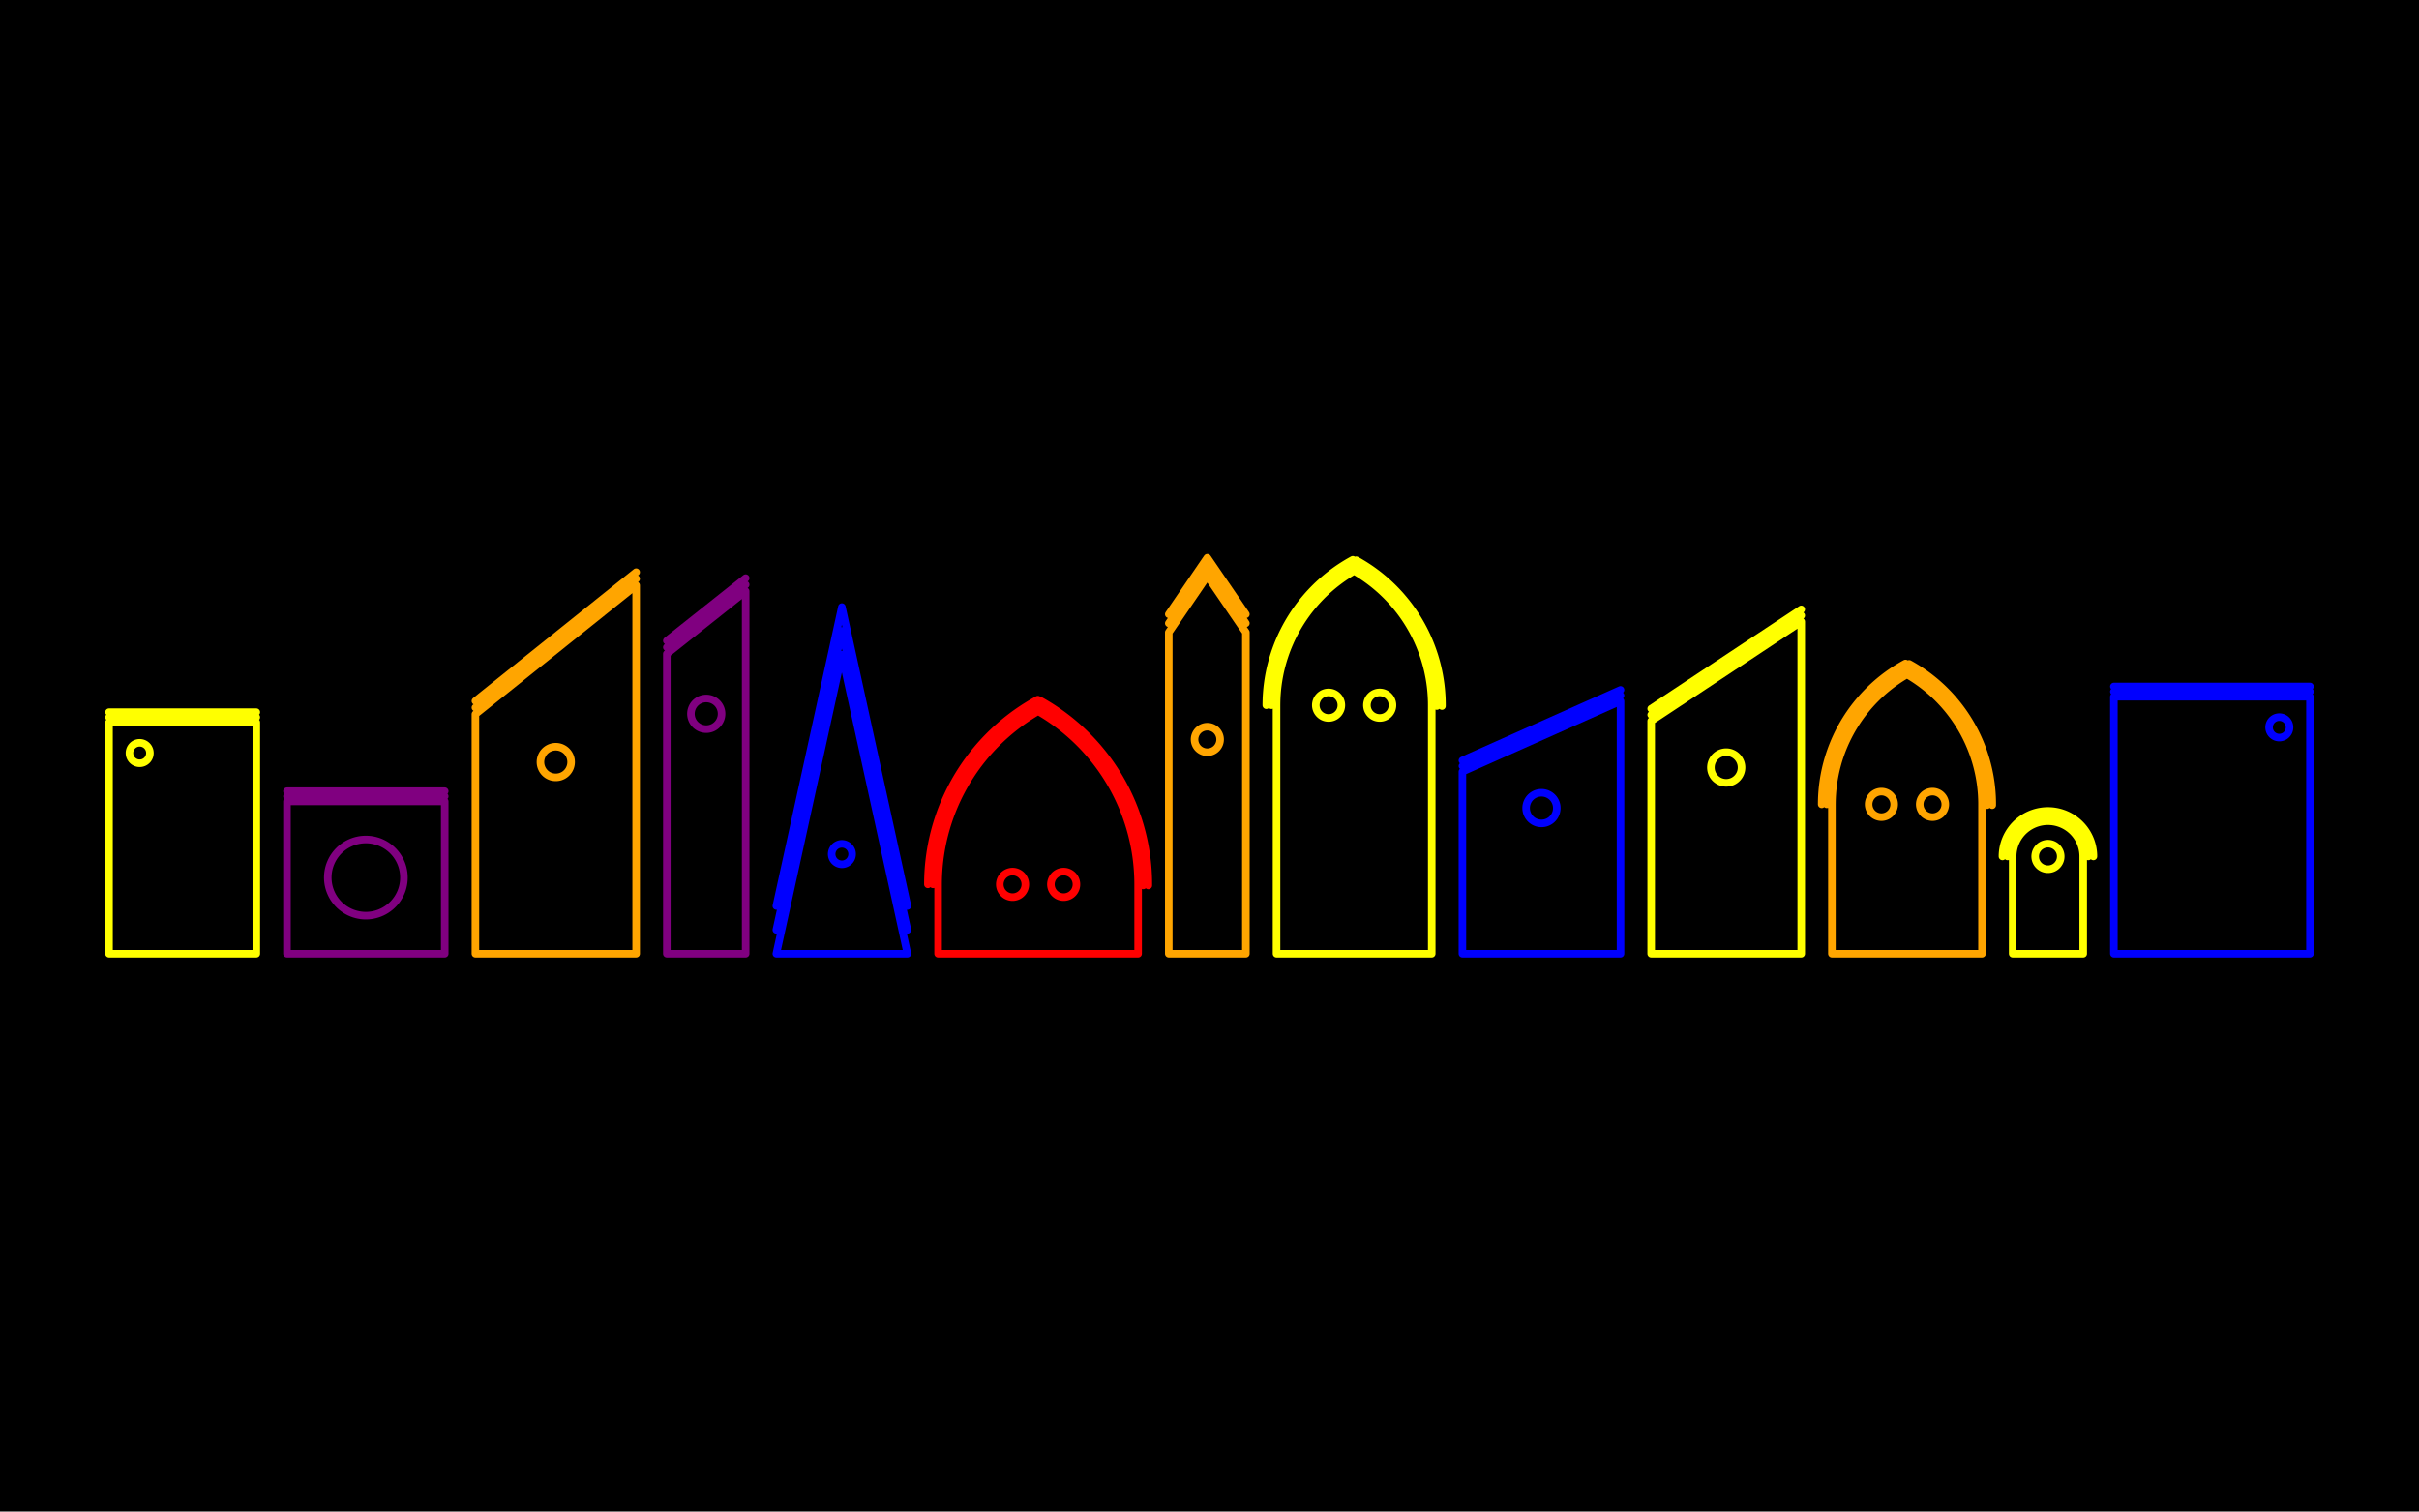 <?xml version="1.0" encoding="UTF-8" standalone="no"?>
<svg
   style="stroke-width: 0.5px; fill: none; width: 180.801mm; height: 113.001mm;"
   width="160.001mm"
   height="100.001mm"
   viewBox="0 0 160.001 100.001"
   version="1.1"
   id="svg1604"
   sodipodi:docname="art_seed348588_2022-01-09T14.14.14.975Z.svg"
   inkscape:version="1.1 (c4e8f9e, 2021-05-24)"
   xmlns:inkscape="http://www.inkscape.org/namespaces/inkscape"
   xmlns:sodipodi="http://sodipodi.sourceforge.net/DTD/sodipodi-0.dtd"
   xmlns="http://www.w3.org/2000/svg"
   xmlns:svg="http://www.w3.org/2000/svg">
  <defs
     id="defs1608" />
  <sodipodi:namedview
     id="namedview1606"
     pagecolor="#ffffff"
     bordercolor="#666666"
     borderopacity="1.0"
     inkscape:pageshadow="2"
     inkscape:pageopacity="0.0"
     inkscape:pagecheckerboard="0"
     inkscape:document-units="mm"
     showgrid="false"
     inkscape:zoom="1.6536293"
     inkscape:cx="302.06286"
     inkscape:cy="188.97827"
     inkscape:window-width="1870"
     inkscape:window-height="1307"
     inkscape:window-x="0"
     inkscape:window-y="25"
     inkscape:window-maximized="0"
     inkscape:current-layer="layer5" />
  <g
     inkscape:groupmode="layer"
     inkscape:label="% Background"
     id="g1571">
    <rect
       width="100%"
       height="100%"
       fill="black"
       id="rect1569" />
  </g>
  <g
     class="yellow"
     inkscape:groupmode="layer"
     inkscape:label="1 yellow"
     id="layer1">
    <path
       d="M 7.211 47.792 L 7.211 63.097 L 16.953 63.097 L 16.953 47.792 M 16.953 47.792 L 7.211 47.792 M 16.953 47.454 L 7.211 47.454 M 16.953 47.116 L 7.211 47.116 M 9.916 49.82 L 9.916 49.82 L 9.914 49.862 L 9.91 49.905 L 9.904 49.947 L 9.895 49.988 L 9.883 50.029 L 9.868 50.069 L 9.851 50.108 L 9.832 50.146 L 9.811 50.182 L 9.787 50.217 L 9.761 50.251 L 9.733 50.283 L 9.703 50.313 L 9.671 50.341 L 9.637 50.367 L 9.602 50.391 L 9.565 50.412 L 9.528 50.432 L 9.489 50.449 L 9.449 50.463 L 9.408 50.475 L 9.366 50.484 L 9.324 50.491 L 9.282 50.495 L 9.24 50.496 L 9.197 50.495 L 9.155 50.491 L 9.113 50.484 L 9.072 50.475 L 9.031 50.463 L 8.991 50.449 L 8.952 50.432 L 8.914 50.412 L 8.877 50.391 L 8.842 50.367 L 8.809 50.341 L 8.777 50.313 L 8.747 50.283 L 8.719 50.251 L 8.693 50.217 L 8.669 50.182 L 8.647 50.146 L 8.628 50.108 L 8.611 50.069 L 8.597 50.029 L 8.585 49.988 L 8.576 49.947 L 8.569 49.905 L 8.565 49.862 L 8.564 49.82 L 8.565 49.777 L 8.569 49.735 L 8.576 49.693 L 8.585 49.652 L 8.597 49.611 L 8.611 49.571 L 8.628 49.532 L 8.647 49.494 L 8.669 49.458 L 8.693 49.423 L 8.719 49.389 L 8.747 49.357 L 8.777 49.327 L 8.809 49.299 L 8.842 49.273 L 8.877 49.249 L 8.914 49.227 L 8.952 49.208 L 8.991 49.191 L 9.031 49.177 L 9.072 49.165 L 9.113 49.156 L 9.155 49.149 L 9.197 49.145 L 9.24 49.144 L 9.282 49.145 L 9.324 49.149 L 9.366 49.156 L 9.408 49.165 L 9.449 49.177 L 9.489 49.191 L 9.528 49.208 L 9.565 49.227 L 9.602 49.249 L 9.637 49.273 L 9.671 49.299 L 9.703 49.327 L 9.733 49.357 L 9.761 49.389 L 9.787 49.423 L 9.811 49.458 L 9.832 49.494 L 9.851 49.532 L 9.868 49.571 L 9.883 49.611 L 9.895 49.652 L 9.904 49.693 L 9.91 49.735 L 9.914 49.777 L 9.916 49.82"
       stroke-linecap="round"
       stroke-linejoin="round"
       style="stroke: yellow;"
       id="path1573" />
    <path
       d="M 84.434 46.655 L 84.434 63.097 L 94.7 63.097 L 94.7 46.655 M 89.38 37.659 L 89.458 37.703 L 89.536 37.747 L 89.613 37.792 L 89.691 37.837 L 89.767 37.883 L 89.844 37.93 L 89.92 37.978 L 89.995 38.026 L 90.07 38.075 L 90.145 38.124 L 90.219 38.175 L 90.293 38.225 L 90.366 38.277 L 90.439 38.329 L 90.512 38.382 L 90.583 38.435 L 90.655 38.489 L 90.726 38.544 L 90.797 38.599 L 90.867 38.655 L 90.936 38.711 L 91.005 38.768 L 91.074 38.826 L 91.142 38.884 L 91.209 38.943 L 91.277 39.002 L 91.343 39.062 L 91.409 39.123 L 91.475 39.184 L 91.539 39.246 L 91.604 39.308 L 91.668 39.371 L 91.731 39.434 L 91.794 39.498 L 91.856 39.563 L 91.917 39.628 L 91.979 39.693 L 92.039 39.759 L 92.099 39.826 L 92.158 39.893 L 92.217 39.961 L 92.275 40.029 L 92.333 40.098 L 92.389 40.167 L 92.446 40.237 L 92.501 40.307 L 92.557 40.377 L 92.611 40.448 L 92.665 40.52 L 92.718 40.592 L 92.771 40.665 L 92.823 40.738 L 92.874 40.811 L 92.925 40.885 L 92.975 40.959 L 93.024 41.034 L 93.073 41.109 L 93.121 41.185 L 93.168 41.261 L 93.215 41.337 L 93.261 41.414 L 93.306 41.491 L 93.351 41.569 L 93.395 41.647 L 93.439 41.725 L 93.481 41.804 L 93.523 41.883 L 93.565 41.963 L 93.605 42.042 L 93.645 42.123 L 93.684 42.203 L 93.723 42.284 L 93.761 42.365 L 93.798 42.447 L 93.834 42.529 L 93.87 42.611 L 93.905 42.693 L 93.939 42.776 L 93.972 42.859 L 94.005 42.943 L 94.037 43.026 L 94.068 43.11 L 94.099 43.195 L 94.129 43.279 L 94.158 43.364 L 94.186 43.449 L 94.214 43.534 L 94.241 43.619 L 94.267 43.705 L 94.292 43.791 L 94.317 43.877 L 94.341 43.963 L 94.364 44.05 L 94.386 44.137 L 94.408 44.224 L 94.429 44.311 L 94.449 44.398 L 94.468 44.486 L 94.486 44.573 L 94.504 44.661 L 94.521 44.749 L 94.538 44.837 L 94.553 44.925 L 94.568 45.014 L 94.582 45.102 L 94.595 45.191 L 94.607 45.28 L 94.619 45.368 L 94.63 45.457 L 94.64 45.546 L 94.649 45.635 L 94.658 45.725 L 94.665 45.814 L 94.672 45.903 L 94.678 45.993 L 94.684 46.082 L 94.688 46.171 L 94.692 46.261 L 94.695 46.35 L 94.698 46.44 L 94.699 46.53 L 94.7 46.619 L 94.7 46.709 M 84.434 46.655 L 84.435 46.565 L 84.436 46.476 L 84.438 46.386 L 84.44 46.297 L 84.444 46.207 L 84.448 46.118 L 84.453 46.028 L 84.459 45.939 L 84.466 45.85 L 84.473 45.76 L 84.481 45.671 L 84.49 45.582 L 84.5 45.493 L 84.511 45.404 L 84.522 45.315 L 84.534 45.226 L 84.547 45.138 L 84.561 45.049 L 84.575 44.961 L 84.59 44.872 L 84.606 44.784 L 84.623 44.696 L 84.64 44.608 L 84.658 44.521 L 84.677 44.433 L 84.697 44.346 L 84.718 44.259 L 84.739 44.172 L 84.761 44.085 L 84.784 43.998 L 84.807 43.912 L 84.832 43.825 L 84.857 43.739 L 84.883 43.654 L 84.909 43.568 L 84.937 43.483 L 84.965 43.398 L 84.993 43.313 L 85.023 43.228 L 85.053 43.144 L 85.084 43.06 L 85.116 42.976 L 85.148 42.893 L 85.182 42.809 L 85.216 42.727 L 85.25 42.644 L 85.286 42.562 L 85.322 42.48 L 85.358 42.398 L 85.396 42.317 L 85.434 42.236 L 85.473 42.155 L 85.513 42.075 L 85.553 41.995 L 85.594 41.915 L 85.636 41.836 L 85.678 41.757 L 85.721 41.678 L 85.765 41.6 L 85.809 41.522 L 85.855 41.445 L 85.9 41.368 L 85.947 41.291 L 85.994 41.215 L 86.042 41.139 L 86.09 41.064 L 86.139 40.989 L 86.189 40.915 L 86.24 40.841 L 86.291 40.767 L 86.342 40.694 L 86.395 40.621 L 86.448 40.549 L 86.501 40.477 L 86.555 40.406 L 86.61 40.335 L 86.666 40.265 L 86.722 40.195 L 86.779 40.125 L 86.836 40.056 L 86.894 39.988 L 86.952 39.92 L 87.011 39.853 L 87.071 39.786 L 87.131 39.72 L 87.192 39.654 L 87.253 39.589 L 87.315 39.524 L 87.378 39.46 L 87.441 39.396 L 87.504 39.333 L 87.569 39.271 L 87.633 39.209 L 87.699 39.147 L 87.764 39.086 L 87.831 39.026 L 87.898 38.967 L 87.965 38.907 L 88.033 38.849 L 88.101 38.791 L 88.17 38.734 L 88.239 38.677 L 88.309 38.621 L 88.38 38.566 L 88.45 38.511 L 88.522 38.457 L 88.594 38.403 L 88.666 38.35 L 88.738 38.298 L 88.812 38.246 L 88.885 38.195 L 88.959 38.144 L 89.034 38.095 L 89.109 38.046 L 89.184 37.997 L 89.26 37.949 L 89.336 37.902 L 89.413 37.856 L 89.49 37.81 L 89.567 37.765 L 89.645 37.72 L 89.723 37.677 L 89.801 37.633 M 89.542 37.363 L 89.623 37.408 L 89.704 37.454 L 89.784 37.5 L 89.864 37.547 L 89.943 37.595 L 90.022 37.643 L 90.1 37.692 L 90.178 37.742 L 90.256 37.792 L 90.333 37.844 L 90.41 37.895 L 90.486 37.948 L 90.562 38.001 L 90.637 38.055 L 90.712 38.109 L 90.786 38.164 L 90.86 38.22 L 90.933 38.276 L 91.006 38.334 L 91.078 38.391 L 91.15 38.449 L 91.222 38.508 L 91.292 38.568 L 91.363 38.628 L 91.433 38.689 L 91.502 38.75 L 91.571 38.812 L 91.639 38.875 L 91.706 38.938 L 91.773 39.002 L 91.84 39.066 L 91.906 39.131 L 91.971 39.196 L 92.036 39.263 L 92.1 39.329 L 92.164 39.396 L 92.227 39.464 L 92.289 39.532 L 92.351 39.601 L 92.413 39.671 L 92.473 39.74 L 92.533 39.811 L 92.593 39.882 L 92.651 39.953 L 92.71 40.025 L 92.767 40.098 L 92.824 40.171 L 92.88 40.244 L 92.936 40.318 L 92.991 40.392 L 93.045 40.467 L 93.099 40.543 L 93.152 40.619 L 93.204 40.695 L 93.256 40.772 L 93.307 40.849 L 93.357 40.927 L 93.407 41.005 L 93.456 41.083 L 93.504 41.162 L 93.552 41.241 L 93.599 41.321 L 93.645 41.401 L 93.69 41.482 L 93.735 41.563 L 93.779 41.644 L 93.823 41.726 L 93.865 41.808 L 93.907 41.891 L 93.948 41.973 L 93.989 42.057 L 94.029 42.14 L 94.068 42.224 L 94.106 42.308 L 94.144 42.393 L 94.18 42.478 L 94.216 42.563 L 94.252 42.649 L 94.286 42.734 L 94.32 42.82 L 94.353 42.907 L 94.386 42.994 L 94.417 43.081 L 94.448 43.168 L 94.478 43.255 L 94.507 43.343 L 94.536 43.431 L 94.564 43.519 L 94.591 43.608 L 94.617 43.697 L 94.642 43.786 L 94.667 43.875 L 94.691 43.964 L 94.714 44.054 L 94.736 44.144 L 94.758 44.234 L 94.778 44.324 L 94.798 44.414 L 94.817 44.505 L 94.836 44.595 L 94.853 44.686 L 94.87 44.777 L 94.886 44.868 L 94.901 44.96 L 94.916 45.051 L 94.929 45.143 L 94.942 45.234 L 94.954 45.326 L 94.965 45.418 L 94.976 45.51 L 94.985 45.602 L 94.994 45.694 L 95.002 45.786 L 95.009 45.878 L 95.016 45.971 L 95.021 46.063 L 95.026 46.156 L 95.03 46.248 L 95.033 46.34 L 95.035 46.433 L 95.037 46.525 L 95.038 46.618 L 95.038 46.711 M 84.096 46.655 L 84.097 46.563 L 84.098 46.47 L 84.1 46.377 L 84.103 46.285 L 84.106 46.193 L 84.111 46.1 L 84.116 46.008 L 84.122 45.915 L 84.129 45.823 L 84.136 45.731 L 84.145 45.639 L 84.154 45.547 L 84.164 45.455 L 84.175 45.363 L 84.187 45.271 L 84.199 45.179 L 84.213 45.088 L 84.227 44.996 L 84.242 44.905 L 84.257 44.814 L 84.274 44.723 L 84.291 44.632 L 84.309 44.541 L 84.328 44.45 L 84.347 44.36 L 84.368 44.27 L 84.389 44.18 L 84.411 44.09 L 84.434 44 L 84.457 43.911 L 84.482 43.821 L 84.507 43.732 L 84.533 43.643 L 84.559 43.555 L 84.587 43.466 L 84.615 43.378 L 84.644 43.29 L 84.674 43.203 L 84.704 43.115 L 84.736 43.028 L 84.768 42.942 L 84.8 42.855 L 84.834 42.769 L 84.868 42.683 L 84.903 42.597 L 84.939 42.512 L 84.976 42.427 L 85.013 42.342 L 85.051 42.258 L 85.09 42.174 L 85.129 42.09 L 85.169 42.007 L 85.21 41.924 L 85.252 41.841 L 85.294 41.759 L 85.337 41.677 L 85.381 41.595 L 85.426 41.514 L 85.471 41.434 L 85.517 41.353 L 85.563 41.273 L 85.611 41.194 L 85.659 41.115 L 85.707 41.036 L 85.757 40.958 L 85.807 40.88 L 85.858 40.802 L 85.909 40.726 L 85.961 40.649 L 86.014 40.573 L 86.067 40.497 L 86.121 40.422 L 86.176 40.348 L 86.231 40.274 L 86.287 40.2 L 86.344 40.127 L 86.401 40.054 L 86.459 39.982 L 86.518 39.91 L 86.577 39.839 L 86.637 39.769 L 86.697 39.698 L 86.758 39.629 L 86.82 39.56 L 86.882 39.491 L 86.945 39.423 L 87.008 39.356 L 87.072 39.289 L 87.137 39.223 L 87.202 39.157 L 87.268 39.092 L 87.334 39.027 L 87.401 38.963 L 87.468 38.9 L 87.536 38.837 L 87.605 38.775 L 87.674 38.713 L 87.743 38.652 L 87.813 38.592 L 87.884 38.532 L 87.955 38.473 L 88.027 38.414 L 88.099 38.357 L 88.172 38.299 L 88.245 38.243 L 88.318 38.187 L 88.392 38.131 L 88.467 38.076 L 88.542 38.022 L 88.618 37.969 L 88.694 37.916 L 88.77 37.864 L 88.847 37.813 L 88.925 37.762 L 89.002 37.712 L 89.081 37.663 L 89.159 37.614 L 89.238 37.566 L 89.318 37.519 L 89.398 37.472 L 89.478 37.426 L 89.559 37.381 L 89.64 37.336 M 89.705 37.067 L 89.789 37.113 L 89.872 37.16 L 89.955 37.208 L 90.037 37.257 L 90.119 37.306 L 90.2 37.356 L 90.281 37.406 L 90.361 37.458 L 90.441 37.51 L 90.521 37.563 L 90.6 37.616 L 90.679 37.67 L 90.757 37.725 L 90.835 37.781 L 90.912 37.837 L 90.988 37.894 L 91.065 37.951 L 91.14 38.009 L 91.216 38.068 L 91.29 38.128 L 91.364 38.188 L 91.438 38.249 L 91.511 38.31 L 91.584 38.372 L 91.656 38.435 L 91.727 38.498 L 91.798 38.562 L 91.868 38.627 L 91.938 38.692 L 92.007 38.758 L 92.076 38.824 L 92.144 38.891 L 92.212 38.959 L 92.278 39.027 L 92.345 39.096 L 92.41 39.165 L 92.475 39.235 L 92.54 39.305 L 92.604 39.376 L 92.667 39.448 L 92.729 39.52 L 92.791 39.593 L 92.853 39.666 L 92.913 39.74 L 92.973 39.814 L 93.033 39.889 L 93.091 39.964 L 93.15 40.04 L 93.207 40.116 L 93.264 40.193 L 93.32 40.27 L 93.375 40.348 L 93.43 40.426 L 93.484 40.505 L 93.537 40.584 L 93.59 40.664 L 93.642 40.744 L 93.693 40.824 L 93.743 40.905 L 93.793 40.987 L 93.842 41.069 L 93.891 41.151 L 93.938 41.234 L 93.985 41.317 L 94.032 41.401 L 94.077 41.485 L 94.122 41.569 L 94.166 41.654 L 94.209 41.739 L 94.252 41.824 L 94.293 41.91 L 94.334 41.996 L 94.375 42.083 L 94.414 42.17 L 94.453 42.257 L 94.491 42.345 L 94.528 42.433 L 94.565 42.521 L 94.6 42.609 L 94.635 42.698 L 94.669 42.787 L 94.703 42.877 L 94.735 42.967 L 94.767 43.057 L 94.798 43.147 L 94.828 43.238 L 94.858 43.328 L 94.887 43.419 L 94.914 43.511 L 94.941 43.602 L 94.968 43.694 L 94.993 43.786 L 95.018 43.878 L 95.042 43.971 L 95.065 44.064 L 95.087 44.156 L 95.108 44.25 L 95.129 44.343 L 95.149 44.436 L 95.167 44.53 L 95.186 44.624 L 95.203 44.717 L 95.219 44.811 L 95.235 44.906 L 95.25 45 L 95.264 45.094 L 95.277 45.189 L 95.29 45.284 L 95.301 45.378 L 95.312 45.473 L 95.322 45.568 L 95.331 45.663 L 95.339 45.758 L 95.346 45.854 L 95.353 45.949 L 95.359 46.044 L 95.364 46.14 L 95.368 46.235 L 95.371 46.33 L 95.373 46.426 L 95.375 46.521 L 95.376 46.617 L 95.376 46.712 M 83.758 46.655 L 83.758 46.56 L 83.76 46.464 L 83.762 46.369 L 83.765 46.273 L 83.768 46.178 L 83.773 46.082 L 83.778 45.987 L 83.785 45.892 L 83.792 45.797 L 83.8 45.701 L 83.808 45.606 L 83.818 45.511 L 83.828 45.416 L 83.84 45.322 L 83.852 45.227 L 83.865 45.132 L 83.878 45.038 L 83.893 44.943 L 83.908 44.849 L 83.924 44.755 L 83.941 44.661 L 83.959 44.567 L 83.978 44.474 L 83.997 44.38 L 84.017 44.287 L 84.038 44.194 L 84.06 44.101 L 84.083 44.008 L 84.107 43.915 L 84.131 43.823 L 84.156 43.731 L 84.182 43.639 L 84.209 43.547 L 84.236 43.456 L 84.264 43.365 L 84.294 43.274 L 84.323 43.183 L 84.354 43.093 L 84.386 43.003 L 84.418 42.913 L 84.451 42.823 L 84.485 42.734 L 84.519 42.645 L 84.555 42.556 L 84.591 42.468 L 84.628 42.38 L 84.666 42.292 L 84.704 42.205 L 84.743 42.118 L 84.783 42.031 L 84.824 41.945 L 84.865 41.859 L 84.908 41.773 L 84.951 41.688 L 84.994 41.603 L 85.039 41.518 L 85.084 41.434 L 85.13 41.35 L 85.177 41.267 L 85.224 41.184 L 85.272 41.102 L 85.321 41.02 L 85.37 40.938 L 85.421 40.857 L 85.472 40.776 L 85.523 40.696 L 85.576 40.616 L 85.629 40.537 L 85.682 40.458 L 85.737 40.379 L 85.792 40.301 L 85.848 40.224 L 85.904 40.147 L 85.961 40.07 L 86.019 39.994 L 86.078 39.919 L 86.137 39.844 L 86.196 39.769 L 86.257 39.695 L 86.318 39.622 L 86.38 39.549 L 86.442 39.477 L 86.505 39.405 L 86.568 39.334 L 86.633 39.263 L 86.698 39.193 L 86.763 39.123 L 86.829 39.054 L 86.896 38.986 L 86.963 38.918 L 87.031 38.851 L 87.099 38.784 L 87.168 38.718 L 87.238 38.653 L 87.308 38.588 L 87.378 38.524 L 87.45 38.46 L 87.521 38.397 L 87.594 38.335 L 87.667 38.273 L 87.74 38.212 L 87.814 38.152 L 87.888 38.092 L 87.963 38.033 L 88.039 37.974 L 88.115 37.917 L 88.191 37.859 L 88.268 37.803 L 88.346 37.747 L 88.424 37.692 L 88.502 37.638 L 88.581 37.584 L 88.661 37.531 L 88.74 37.479 L 88.821 37.427 L 88.902 37.376 L 88.983 37.326 L 89.064 37.276 L 89.146 37.227 L 89.229 37.179 L 89.312 37.132 L 89.395 37.085 L 89.479 37.039 M 88.722 46.655 L 88.722 46.655 L 88.72 46.708 L 88.715 46.761 L 88.707 46.813 L 88.695 46.865 L 88.681 46.916 L 88.663 46.966 L 88.641 47.015 L 88.617 47.062 L 88.59 47.108 L 88.56 47.152 L 88.528 47.194 L 88.493 47.234 L 88.455 47.271 L 88.415 47.306 L 88.374 47.339 L 88.33 47.369 L 88.284 47.396 L 88.237 47.42 L 88.188 47.441 L 88.138 47.459 L 88.087 47.474 L 88.035 47.485 L 87.983 47.493 L 87.93 47.498 L 87.877 47.5 L 87.824 47.498 L 87.771 47.493 L 87.718 47.485 L 87.667 47.474 L 87.616 47.459 L 87.566 47.441 L 87.517 47.42 L 87.47 47.396 L 87.424 47.369 L 87.38 47.339 L 87.338 47.306 L 87.298 47.271 L 87.261 47.234 L 87.226 47.194 L 87.193 47.152 L 87.163 47.108 L 87.136 47.062 L 87.112 47.015 L 87.091 46.966 L 87.073 46.916 L 87.058 46.865 L 87.047 46.813 L 87.038 46.761 L 87.033 46.708 L 87.032 46.655 L 87.033 46.602 L 87.038 46.549 L 87.047 46.497 L 87.058 46.445 L 87.073 46.394 L 87.091 46.344 L 87.112 46.295 L 87.136 46.248 L 87.163 46.202 L 87.193 46.158 L 87.226 46.116 L 87.261 46.077 L 87.298 46.039 L 87.338 46.004 L 87.38 45.971 L 87.424 45.942 L 87.47 45.914 L 87.517 45.89 L 87.566 45.869 L 87.616 45.851 L 87.667 45.836 L 87.718 45.825 L 87.771 45.817 L 87.824 45.812 L 87.877 45.81 L 87.93 45.812 L 87.983 45.817 L 88.035 45.825 L 88.087 45.836 L 88.138 45.851 L 88.188 45.869 L 88.237 45.89 L 88.284 45.914 L 88.33 45.942 L 88.374 45.971 L 88.415 46.004 L 88.455 46.039 L 88.493 46.077 L 88.528 46.116 L 88.56 46.158 L 88.59 46.202 L 88.617 46.248 L 88.641 46.295 L 88.663 46.344 L 88.681 46.394 L 88.695 46.445 L 88.707 46.497 L 88.715 46.549 L 88.72 46.602 L 88.722 46.655 M 92.102 46.655 L 92.102 46.655 L 92.101 46.708 L 92.096 46.761 L 92.087 46.813 L 92.076 46.865 L 92.061 46.916 L 92.043 46.966 L 92.022 47.015 L 91.998 47.062 L 91.971 47.108 L 91.941 47.152 L 91.908 47.194 L 91.873 47.234 L 91.836 47.271 L 91.796 47.306 L 91.754 47.339 L 91.71 47.369 L 91.664 47.396 L 91.617 47.42 L 91.568 47.441 L 91.518 47.459 L 91.467 47.474 L 91.416 47.485 L 91.363 47.493 L 91.31 47.498 L 91.257 47.5 L 91.204 47.498 L 91.151 47.493 L 91.099 47.485 L 91.047 47.474 L 90.996 47.459 L 90.946 47.441 L 90.897 47.42 L 90.85 47.396 L 90.804 47.369 L 90.76 47.339 L 90.718 47.306 L 90.679 47.271 L 90.641 47.234 L 90.606 47.194 L 90.573 47.152 L 90.544 47.108 L 90.517 47.062 L 90.492 47.015 L 90.471 46.966 L 90.453 46.916 L 90.439 46.865 L 90.427 46.813 L 90.419 46.761 L 90.414 46.708 L 90.412 46.655 L 90.414 46.602 L 90.419 46.549 L 90.427 46.497 L 90.439 46.445 L 90.453 46.394 L 90.471 46.344 L 90.492 46.295 L 90.517 46.248 L 90.544 46.202 L 90.573 46.158 L 90.606 46.116 L 90.641 46.077 L 90.679 46.039 L 90.718 46.004 L 90.76 45.971 L 90.804 45.942 L 90.85 45.914 L 90.897 45.89 L 90.946 45.869 L 90.996 45.851 L 91.047 45.836 L 91.099 45.825 L 91.151 45.817 L 91.204 45.812 L 91.257 45.81 L 91.31 45.812 L 91.363 45.817 L 91.416 45.825 L 91.467 45.836 L 91.518 45.851 L 91.568 45.869 L 91.617 45.89 L 91.664 45.914 L 91.71 45.942 L 91.754 45.971 L 91.796 46.004 L 91.836 46.039 L 91.873 46.077 L 91.908 46.116 L 91.941 46.158 L 91.971 46.202 L 91.998 46.248 L 92.022 46.295 L 92.043 46.344 L 92.061 46.394 L 92.076 46.445 L 92.087 46.497 L 92.096 46.549 L 92.101 46.602 L 92.102 46.655"
       stroke-linecap="round"
       stroke-linejoin="round"
       style="stroke: yellow;"
       id="path1575" />
    <path
       d="M 109.215 47.697 L 109.215 63.097 L 119.14 63.097 L 119.14 41.126 M 109.215 47.697 L 119.14 41.126 M 109.215 47.292 L 119.14 40.72 M 109.215 46.886 L 119.14 40.315 M 115.192 50.777 L 115.192 50.777 L 115.19 50.841 L 115.184 50.904 L 115.174 50.967 L 115.16 51.029 L 115.142 51.09 L 115.121 51.15 L 115.095 51.209 L 115.066 51.265 L 115.034 51.32 L 114.998 51.373 L 114.959 51.423 L 114.917 51.471 L 114.872 51.516 L 114.824 51.558 L 114.774 51.597 L 114.721 51.633 L 114.666 51.666 L 114.609 51.695 L 114.551 51.72 L 114.491 51.741 L 114.43 51.759 L 114.368 51.773 L 114.305 51.783 L 114.241 51.789 L 114.178 51.791 L 114.114 51.789 L 114.051 51.783 L 113.988 51.773 L 113.925 51.759 L 113.864 51.741 L 113.804 51.72 L 113.746 51.695 L 113.689 51.666 L 113.634 51.633 L 113.582 51.597 L 113.531 51.558 L 113.483 51.516 L 113.438 51.471 L 113.396 51.423 L 113.357 51.373 L 113.321 51.32 L 113.289 51.265 L 113.26 51.209 L 113.235 51.15 L 113.213 51.09 L 113.195 51.029 L 113.181 50.967 L 113.172 50.904 L 113.166 50.841 L 113.164 50.777 L 113.166 50.713 L 113.172 50.65 L 113.181 50.587 L 113.195 50.525 L 113.213 50.464 L 113.235 50.404 L 113.26 50.345 L 113.289 50.288 L 113.321 50.234 L 113.357 50.181 L 113.396 50.131 L 113.438 50.083 L 113.483 50.038 L 113.531 49.996 L 113.582 49.956 L 113.634 49.921 L 113.689 49.888 L 113.746 49.859 L 113.804 49.834 L 113.864 49.812 L 113.925 49.795 L 113.988 49.781 L 114.051 49.771 L 114.114 49.765 L 114.178 49.763 L 114.241 49.765 L 114.305 49.771 L 114.368 49.781 L 114.43 49.795 L 114.491 49.812 L 114.551 49.834 L 114.609 49.859 L 114.666 49.888 L 114.721 49.921 L 114.774 49.956 L 114.824 49.996 L 114.872 50.038 L 114.917 50.083 L 114.959 50.131 L 114.998 50.181 L 115.034 50.234 L 115.066 50.288 L 115.095 50.345 L 115.121 50.404 L 115.142 50.464 L 115.16 50.525 L 115.174 50.587 L 115.184 50.65 L 115.19 50.713 L 115.192 50.777"
       stroke-linecap="round"
       stroke-linejoin="round"
       style="stroke: yellow;"
       id="path1577" />
    <path
       d="M 133.126 56.661 L 133.126 63.097 L 137.79 63.097 L 137.79 56.661 M 133.126 56.661 L 133.126 56.641 L 133.126 56.621 L 133.126 56.6 L 133.127 56.58 L 133.128 56.56 L 133.129 56.539 L 133.13 56.519 L 133.131 56.499 L 133.133 56.478 L 133.134 56.458 L 133.136 56.438 L 133.138 56.418 L 133.141 56.397 L 133.143 56.377 L 133.146 56.357 L 133.148 56.337 L 133.151 56.317 L 133.154 56.297 L 133.158 56.276 L 133.161 56.256 L 133.165 56.236 L 133.168 56.216 L 133.172 56.196 L 133.177 56.176 L 133.181 56.157 L 133.185 56.137 L 133.19 56.117 L 133.195 56.097 L 133.2 56.077 L 133.205 56.058 L 133.21 56.038 L 133.216 56.018 L 133.222 55.999 L 133.228 55.979 L 133.234 55.96 L 133.24 55.941 L 133.246 55.921 L 133.253 55.902 L 133.259 55.883 L 133.266 55.864 L 133.273 55.845 L 133.281 55.826 L 133.288 55.807 L 133.295 55.788 L 133.303 55.769 L 133.311 55.75 L 133.319 55.731 L 133.327 55.713 L 133.336 55.694 L 133.344 55.676 L 133.353 55.657 L 133.362 55.639 L 133.371 55.621 L 133.38 55.603 L 133.389 55.584 L 133.399 55.566 L 133.408 55.548 L 133.418 55.531 L 133.428 55.513 L 133.438 55.495 L 133.448 55.478 L 133.459 55.46 L 133.469 55.443 L 133.48 55.425 L 133.491 55.408 L 133.502 55.391 L 133.513 55.374 L 133.524 55.357 L 133.536 55.34 L 133.547 55.324 L 133.559 55.307 L 133.571 55.29 L 133.583 55.274 L 133.595 55.258 L 133.608 55.242 L 133.62 55.225 L 133.633 55.209 L 133.645 55.194 L 133.658 55.178 L 133.671 55.162 L 133.684 55.147 L 133.698 55.131 L 133.711 55.116 L 133.725 55.101 L 133.738 55.086 L 133.752 55.071 L 133.766 55.056 L 133.78 55.041 L 133.794 55.027 L 133.809 55.012 L 133.823 54.998 L 133.838 54.984 L 133.852 54.97 L 133.867 54.956 L 133.882 54.942 L 133.897 54.928 L 133.912 54.915 L 133.928 54.901 L 133.943 54.888 L 133.959 54.875 L 133.974 54.862 L 133.99 54.849 L 134.006 54.836 L 134.022 54.823 L 134.038 54.811 L 134.054 54.799 L 134.071 54.787 L 134.087 54.774 L 134.104 54.763 L 134.12 54.751 L 134.137 54.739 L 134.154 54.728 L 134.171 54.716 L 134.188 54.705 L 134.205 54.694 L 134.222 54.683 L 134.239 54.673 L 134.257 54.662 L 134.274 54.652 L 134.292 54.642 L 134.309 54.631 L 134.327 54.621 L 134.345 54.612 L 134.363 54.602 L 134.381 54.593 L 134.399 54.583 L 134.417 54.574 L 134.436 54.565 L 134.454 54.556 L 134.472 54.548 L 134.491 54.539 L 134.509 54.531 L 134.528 54.522 L 134.547 54.514 L 134.565 54.507 L 134.584 54.499 L 134.603 54.491 L 134.622 54.484 L 134.641 54.477 L 134.66 54.47 L 134.679 54.463 L 134.699 54.456 L 134.718 54.45 L 134.737 54.443 L 134.757 54.437 L 134.776 54.431 L 134.796 54.425 L 134.815 54.419 L 134.835 54.414 L 134.854 54.409 L 134.874 54.403 L 134.894 54.398 L 134.913 54.393 L 134.933 54.389 L 134.953 54.384 L 134.973 54.38 L 134.993 54.376 L 135.013 54.372 L 135.033 54.368 L 135.053 54.364 L 135.073 54.361 L 135.093 54.358 L 135.113 54.355 L 135.133 54.352 L 135.154 54.349 L 135.174 54.346 L 135.194 54.344 L 135.214 54.342 L 135.234 54.34 L 135.255 54.338 L 135.275 54.336 L 135.295 54.335 L 135.316 54.333 L 135.336 54.332 L 135.356 54.331 L 135.377 54.33 L 135.397 54.33 L 135.417 54.329 L 135.438 54.329 L 135.458 54.329 L 135.478 54.329 L 135.499 54.329 L 135.519 54.33 L 135.539 54.33 L 135.56 54.331 L 135.58 54.332 L 135.6 54.333 L 135.621 54.335 L 135.641 54.336 L 135.661 54.338 L 135.682 54.34 L 135.702 54.342 L 135.722 54.344 L 135.742 54.346 L 135.762 54.349 L 135.783 54.352 L 135.803 54.355 L 135.823 54.358 L 135.843 54.361 L 135.863 54.364 L 135.883 54.368 L 135.903 54.372 L 135.923 54.376 L 135.943 54.38 L 135.963 54.384 L 135.983 54.389 L 136.002 54.393 L 136.022 54.398 L 136.042 54.403 L 136.062 54.409 L 136.081 54.414 L 136.101 54.419 L 136.12 54.425 L 136.14 54.431 L 136.159 54.437 L 136.179 54.443 L 136.198 54.45 L 136.217 54.456 L 136.237 54.463 L 136.256 54.47 L 136.275 54.477 L 136.294 54.484 L 136.313 54.491 L 136.332 54.499 L 136.351 54.507 L 136.369 54.514 L 136.388 54.522 L 136.407 54.531 L 136.425 54.539 L 136.444 54.548 L 136.462 54.556 L 136.48 54.565 L 136.499 54.574 L 136.517 54.583 L 136.535 54.593 L 136.553 54.602 L 136.571 54.612 L 136.589 54.621 L 136.606 54.631 L 136.624 54.642 L 136.642 54.652 L 136.659 54.662 L 136.677 54.673 L 136.694 54.683 L 136.711 54.694 L 136.728 54.705 L 136.745 54.716 L 136.762 54.728 L 136.779 54.739 L 136.796 54.751 L 136.812 54.763 L 136.829 54.774 L 136.845 54.787 L 136.862 54.799 L 136.878 54.811 L 136.894 54.823 L 136.91 54.836 L 136.926 54.849 L 136.942 54.862 L 136.957 54.875 L 136.973 54.888 L 136.988 54.901 L 137.003 54.915 L 137.019 54.928 L 137.034 54.942 L 137.049 54.956 L 137.063 54.97 L 137.078 54.984 L 137.093 54.998 L 137.107 55.012 L 137.122 55.027 L 137.136 55.041 L 137.15 55.056 L 137.164 55.071 L 137.178 55.086 L 137.191 55.101 L 137.205 55.116 L 137.218 55.131 L 137.231 55.147 L 137.245 55.162 L 137.258 55.178 L 137.271 55.194 L 137.283 55.209 L 137.296 55.225 L 137.308 55.242 L 137.321 55.258 L 137.333 55.274 L 137.345 55.29 L 137.357 55.307 L 137.369 55.324 L 137.38 55.34 L 137.392 55.357 L 137.403 55.374 L 137.414 55.391 L 137.425 55.408 L 137.436 55.425 L 137.447 55.443 L 137.457 55.46 L 137.468 55.478 L 137.478 55.495 L 137.488 55.513 L 137.498 55.531 L 137.508 55.548 L 137.517 55.566 L 137.527 55.584 L 137.536 55.603 L 137.545 55.621 L 137.554 55.639 L 137.563 55.657 L 137.572 55.676 L 137.58 55.694 L 137.589 55.713 L 137.597 55.731 L 137.605 55.75 L 137.613 55.769 L 137.62 55.788 L 137.628 55.807 L 137.635 55.826 L 137.643 55.845 L 137.65 55.864 L 137.657 55.883 L 137.663 55.902 L 137.67 55.921 L 137.676 55.941 L 137.682 55.96 L 137.688 55.979 L 137.694 55.999 L 137.7 56.018 L 137.705 56.038 L 137.711 56.058 L 137.716 56.077 L 137.721 56.097 L 137.726 56.117 L 137.731 56.137 L 137.735 56.157 L 137.739 56.176 L 137.743 56.196 L 137.747 56.216 L 137.751 56.236 L 137.755 56.256 L 137.758 56.276 L 137.762 56.297 L 137.765 56.317 L 137.768 56.337 L 137.77 56.357 L 137.773 56.377 L 137.775 56.397 L 137.778 56.418 L 137.78 56.438 L 137.781 56.458 L 137.783 56.478 L 137.785 56.499 L 137.786 56.519 L 137.787 56.539 L 137.788 56.56 L 137.789 56.58 L 137.79 56.6 L 137.79 56.621 L 137.79 56.641 L 137.79 56.661 M 132.788 56.661 L 132.788 56.638 L 132.788 56.615 L 132.788 56.591 L 132.789 56.568 L 132.79 56.545 L 132.791 56.522 L 132.793 56.498 L 132.794 56.475 L 132.796 56.452 L 132.798 56.429 L 132.8 56.405 L 132.802 56.382 L 132.805 56.359 L 132.807 56.336 L 132.81 56.313 L 132.814 56.29 L 132.817 56.267 L 132.82 56.244 L 132.824 56.221 L 132.828 56.198 L 132.832 56.175 L 132.837 56.152 L 132.841 56.129 L 132.846 56.106 L 132.851 56.083 L 132.856 56.061 L 132.861 56.038 L 132.867 56.015 L 132.873 55.993 L 132.879 55.97 L 132.885 55.948 L 132.891 55.925 L 132.898 55.903 L 132.904 55.881 L 132.911 55.858 L 132.918 55.836 L 132.926 55.814 L 132.933 55.792 L 132.941 55.77 L 132.949 55.748 L 132.957 55.726 L 132.965 55.704 L 132.973 55.683 L 132.982 55.661 L 132.991 55.639 L 133 55.618 L 133.009 55.597 L 133.018 55.575 L 133.028 55.554 L 133.038 55.533 L 133.048 55.512 L 133.058 55.491 L 133.068 55.47 L 133.079 55.449 L 133.089 55.428 L 133.1 55.408 L 133.111 55.387 L 133.122 55.367 L 133.134 55.346 L 133.145 55.326 L 133.157 55.306 L 133.169 55.286 L 133.181 55.266 L 133.193 55.246 L 133.206 55.227 L 133.218 55.207 L 133.231 55.187 L 133.244 55.168 L 133.257 55.149 L 133.271 55.13 L 133.284 55.111 L 133.298 55.092 L 133.311 55.073 L 133.325 55.054 L 133.339 55.036 L 133.354 55.017 L 133.368 54.999 L 133.383 54.981 L 133.397 54.963 L 133.412 54.945 L 133.427 54.927 L 133.443 54.909 L 133.458 54.892 L 133.473 54.875 L 133.489 54.857 L 133.505 54.84 L 133.521 54.823 L 133.537 54.806 L 133.553 54.79 L 133.57 54.773 L 133.586 54.757 L 133.603 54.74 L 133.62 54.724 L 133.637 54.708 L 133.654 54.693 L 133.671 54.677 L 133.689 54.661 L 133.706 54.646 L 133.724 54.631 L 133.741 54.616 L 133.759 54.601 L 133.777 54.586 L 133.796 54.572 L 133.814 54.557 L 133.832 54.543 L 133.851 54.529 L 133.87 54.515 L 133.888 54.501 L 133.907 54.487 L 133.926 54.474 L 133.945 54.461 L 133.965 54.448 L 133.984 54.435 L 134.004 54.422 L 134.023 54.409 L 134.043 54.397 L 134.063 54.384 L 134.083 54.372 L 134.103 54.36 L 134.123 54.349 L 134.143 54.337 L 134.163 54.326 L 134.184 54.315 L 134.204 54.304 L 134.225 54.293 L 134.246 54.282 L 134.266 54.272 L 134.287 54.261 L 134.308 54.251 L 134.329 54.241 L 134.351 54.231 L 134.372 54.222 L 134.393 54.212 L 134.415 54.203 L 134.436 54.194 L 134.458 54.185 L 134.479 54.177 L 134.501 54.168 L 134.523 54.16 L 134.545 54.152 L 134.567 54.144 L 134.589 54.136 L 134.611 54.129 L 134.633 54.122 L 134.655 54.115 L 134.677 54.108 L 134.7 54.101 L 134.722 54.094 L 134.744 54.088 L 134.767 54.082 L 134.789 54.076 L 134.812 54.07 L 134.835 54.065 L 134.857 54.059 L 134.88 54.054 L 134.903 54.049 L 134.926 54.045 L 134.948 54.04 L 134.971 54.036 L 134.994 54.032 L 135.017 54.028 L 135.04 54.024 L 135.063 54.02 L 135.086 54.017 L 135.109 54.014 L 135.133 54.011 L 135.156 54.008 L 135.179 54.006 L 135.202 54.003 L 135.225 54.001 L 135.248 53.999 L 135.272 53.997 L 135.295 53.996 L 135.318 53.995 L 135.341 53.994 L 135.365 53.993 L 135.388 53.992 L 135.411 53.991 L 135.435 53.991 L 135.458 53.991 L 135.481 53.991 L 135.505 53.991 L 135.528 53.992 L 135.551 53.993 L 135.574 53.994 L 135.598 53.995 L 135.621 53.996 L 135.644 53.997 L 135.667 53.999 L 135.691 54.001 L 135.714 54.003 L 135.737 54.006 L 135.76 54.008 L 135.783 54.011 L 135.807 54.014 L 135.83 54.017 L 135.853 54.02 L 135.876 54.024 L 135.899 54.028 L 135.922 54.032 L 135.945 54.036 L 135.967 54.04 L 135.99 54.045 L 136.013 54.049 L 136.036 54.054 L 136.059 54.059 L 136.081 54.065 L 136.104 54.07 L 136.127 54.076 L 136.149 54.082 L 136.172 54.088 L 136.194 54.094 L 136.216 54.101 L 136.239 54.108 L 136.261 54.115 L 136.283 54.122 L 136.305 54.129 L 136.327 54.136 L 136.349 54.144 L 136.371 54.152 L 136.393 54.16 L 136.415 54.168 L 136.437 54.177 L 136.458 54.185 L 136.48 54.194 L 136.501 54.203 L 136.523 54.212 L 136.544 54.222 L 136.565 54.231 L 136.587 54.241 L 136.608 54.251 L 136.629 54.261 L 136.649 54.272 L 136.67 54.282 L 136.691 54.293 L 136.712 54.304 L 136.732 54.315 L 136.753 54.326 L 136.773 54.337 L 136.793 54.349 L 136.813 54.36 L 136.833 54.372 L 136.853 54.384 L 136.873 54.397 L 136.893 54.409 L 136.912 54.422 L 136.932 54.435 L 136.951 54.448 L 136.97 54.461 L 136.99 54.474 L 137.009 54.487 L 137.028 54.501 L 137.046 54.515 L 137.065 54.529 L 137.084 54.543 L 137.102 54.557 L 137.12 54.572 L 137.138 54.586 L 137.157 54.601 L 137.174 54.616 L 137.192 54.631 L 137.21 54.646 L 137.227 54.661 L 137.245 54.677 L 137.262 54.693 L 137.279 54.708 L 137.296 54.724 L 137.313 54.74 L 137.33 54.757 L 137.346 54.773 L 137.363 54.79 L 137.379 54.806 L 137.395 54.823 L 137.411 54.84 L 137.427 54.857 L 137.442 54.875 L 137.458 54.892 L 137.473 54.909 L 137.489 54.927 L 137.504 54.945 L 137.518 54.963 L 137.533 54.981 L 137.548 54.999 L 137.562 55.017 L 137.577 55.036 L 137.591 55.054 L 137.605 55.073 L 137.618 55.092 L 137.632 55.111 L 137.645 55.13 L 137.659 55.149 L 137.672 55.168 L 137.685 55.187 L 137.698 55.207 L 137.71 55.227 L 137.723 55.246 L 137.735 55.266 L 137.747 55.286 L 137.759 55.306 L 137.771 55.326 L 137.782 55.346 L 137.794 55.367 L 137.805 55.387 L 137.816 55.408 L 137.827 55.428 L 137.837 55.449 L 137.848 55.47 L 137.858 55.491 L 137.868 55.512 L 137.878 55.533 L 137.888 55.554 L 137.897 55.575 L 137.907 55.597 L 137.916 55.618 L 137.925 55.639 L 137.934 55.661 L 137.943 55.683 L 137.951 55.704 L 137.959 55.726 L 137.967 55.748 L 137.975 55.77 L 137.983 55.792 L 137.99 55.814 L 137.998 55.836 L 138.005 55.858 L 138.012 55.881 L 138.018 55.903 L 138.025 55.925 L 138.031 55.948 L 138.037 55.97 L 138.043 55.993 L 138.049 56.015 L 138.055 56.038 L 138.06 56.061 L 138.065 56.083 L 138.07 56.106 L 138.075 56.129 L 138.079 56.152 L 138.084 56.175 L 138.088 56.198 L 138.092 56.221 L 138.095 56.244 L 138.099 56.267 L 138.102 56.29 L 138.106 56.313 L 138.108 56.336 L 138.111 56.359 L 138.114 56.382 L 138.116 56.405 L 138.118 56.429 L 138.12 56.452 L 138.122 56.475 L 138.123 56.498 L 138.125 56.522 L 138.126 56.545 L 138.127 56.568 L 138.127 56.591 L 138.128 56.615 L 138.128 56.638 L 138.128 56.661 M 132.45 56.661 L 132.45 56.635 L 132.45 56.609 L 132.451 56.583 L 132.451 56.556 L 132.452 56.53 L 132.454 56.504 L 132.455 56.478 L 132.457 56.452 L 132.459 56.425 L 132.461 56.399 L 132.463 56.373 L 132.466 56.347 L 132.469 56.321 L 132.472 56.295 L 132.475 56.269 L 132.479 56.243 L 132.483 56.217 L 132.487 56.191 L 132.491 56.165 L 132.495 56.139 L 132.5 56.113 L 132.505 56.087 L 132.51 56.062 L 132.515 56.036 L 132.521 56.01 L 132.527 55.985 L 132.533 55.959 L 132.539 55.934 L 132.545 55.908 L 132.552 55.883 L 132.559 55.857 L 132.566 55.832 L 132.573 55.807 L 132.581 55.782 L 132.589 55.757 L 132.597 55.732 L 132.605 55.707 L 132.613 55.682 L 132.622 55.657 L 132.631 55.632 L 132.64 55.608 L 132.649 55.583 L 132.659 55.559 L 132.669 55.534 L 132.679 55.51 L 132.689 55.486 L 132.699 55.462 L 132.71 55.438 L 132.72 55.414 L 132.731 55.39 L 132.743 55.366 L 132.754 55.343 L 132.766 55.319 L 132.777 55.296 L 132.789 55.272 L 132.802 55.249 L 132.814 55.226 L 132.827 55.203 L 132.84 55.18 L 132.853 55.157 L 132.866 55.134 L 132.879 55.112 L 132.893 55.089 L 132.907 55.067 L 132.921 55.045 L 132.935 55.023 L 132.949 55.001 L 132.964 54.979 L 132.979 54.957 L 132.994 54.936 L 133.009 54.914 L 133.024 54.893 L 133.04 54.872 L 133.055 54.851 L 133.071 54.83 L 133.087 54.809 L 133.104 54.789 L 133.12 54.768 L 133.137 54.748 L 133.153 54.728 L 133.17 54.708 L 133.187 54.688 L 133.205 54.668 L 133.222 54.648 L 133.24 54.629 L 133.258 54.61 L 133.276 54.591 L 133.294 54.572 L 133.312 54.553 L 133.331 54.534 L 133.349 54.516 L 133.368 54.497 L 133.387 54.479 L 133.406 54.461 L 133.425 54.443 L 133.445 54.426 L 133.465 54.408 L 133.484 54.391 L 133.504 54.374 L 133.524 54.357 L 133.544 54.34 L 133.565 54.323 L 133.585 54.307 L 133.606 54.291 L 133.627 54.275 L 133.647 54.259 L 133.668 54.243 L 133.69 54.228 L 133.711 54.212 L 133.732 54.197 L 133.754 54.182 L 133.776 54.167 L 133.797 54.153 L 133.819 54.138 L 133.842 54.124 L 133.864 54.11 L 133.886 54.096 L 133.909 54.083 L 133.931 54.069 L 133.954 54.056 L 133.977 54.043 L 133.999 54.03 L 134.022 54.018 L 134.046 54.005 L 134.069 53.993 L 134.092 53.981 L 134.116 53.969 L 134.139 53.957 L 134.163 53.946 L 134.187 53.935 L 134.21 53.924 L 134.234 53.913 L 134.258 53.902 L 134.282 53.892 L 134.307 53.882 L 134.331 53.872 L 134.355 53.862 L 134.38 53.853 L 134.404 53.843 L 134.429 53.834 L 134.454 53.826 L 134.479 53.817 L 134.503 53.808 L 134.528 53.8 L 134.553 53.792 L 134.578 53.784 L 134.604 53.777 L 134.629 53.769 L 134.654 53.762 L 134.679 53.755 L 134.705 53.749 L 134.73 53.742 L 134.756 53.736 L 134.781 53.73 L 134.807 53.724 L 134.832 53.719 L 134.858 53.713 L 134.884 53.708 L 134.91 53.703 L 134.936 53.699 L 134.961 53.694 L 134.987 53.69 L 135.013 53.686 L 135.039 53.682 L 135.065 53.679 L 135.091 53.675 L 135.117 53.672 L 135.143 53.669 L 135.17 53.667 L 135.196 53.664 L 135.222 53.662 L 135.248 53.66 L 135.274 53.659 L 135.301 53.657 L 135.327 53.656 L 135.353 53.655 L 135.379 53.654 L 135.405 53.653 L 135.432 53.653 L 135.458 53.653 L 135.484 53.653 L 135.51 53.653 L 135.537 53.654 L 135.563 53.655 L 135.589 53.656 L 135.615 53.657 L 135.642 53.659 L 135.668 53.66 L 135.694 53.662 L 135.72 53.664 L 135.746 53.667 L 135.772 53.669 L 135.799 53.672 L 135.825 53.675 L 135.851 53.679 L 135.877 53.682 L 135.903 53.686 L 135.929 53.69 L 135.954 53.694 L 135.98 53.699 L 136.006 53.703 L 136.032 53.708 L 136.058 53.713 L 136.083 53.719 L 136.109 53.724 L 136.135 53.73 L 136.16 53.736 L 136.186 53.742 L 136.211 53.749 L 136.237 53.755 L 136.262 53.762 L 136.287 53.769 L 136.312 53.777 L 136.338 53.784 L 136.363 53.792 L 136.388 53.8 L 136.413 53.808 L 136.437 53.817 L 136.462 53.826 L 136.487 53.834 L 136.512 53.843 L 136.536 53.853 L 136.561 53.862 L 136.585 53.872 L 136.609 53.882 L 136.633 53.892 L 136.658 53.902 L 136.682 53.913 L 136.706 53.924 L 136.729 53.935 L 136.753 53.946 L 136.777 53.957 L 136.8 53.969 L 136.824 53.981 L 136.847 53.993 L 136.87 54.005 L 136.893 54.018 L 136.916 54.03 L 136.939 54.043 L 136.962 54.056 L 136.985 54.069 L 137.007 54.083 L 137.03 54.096 L 137.052 54.11 L 137.074 54.124 L 137.096 54.138 L 137.118 54.153 L 137.14 54.167 L 137.162 54.182 L 137.184 54.197 L 137.205 54.212 L 137.226 54.228 L 137.247 54.243 L 137.268 54.259 L 137.289 54.275 L 137.31 54.291 L 137.331 54.307 L 137.351 54.323 L 137.372 54.34 L 137.392 54.357 L 137.412 54.374 L 137.432 54.391 L 137.451 54.408 L 137.471 54.426 L 137.49 54.443 L 137.51 54.461 L 137.529 54.479 L 137.548 54.497 L 137.567 54.516 L 137.585 54.534 L 137.604 54.553 L 137.622 54.572 L 137.64 54.591 L 137.658 54.61 L 137.676 54.629 L 137.694 54.648 L 137.711 54.668 L 137.728 54.688 L 137.746 54.708 L 137.763 54.728 L 137.779 54.748 L 137.796 54.768 L 137.812 54.789 L 137.829 54.809 L 137.845 54.83 L 137.861 54.851 L 137.876 54.872 L 137.892 54.893 L 137.907 54.914 L 137.922 54.936 L 137.937 54.957 L 137.952 54.979 L 137.967 55.001 L 137.981 55.023 L 137.995 55.045 L 138.009 55.067 L 138.023 55.089 L 138.037 55.112 L 138.05 55.134 L 138.063 55.157 L 138.076 55.18 L 138.089 55.203 L 138.102 55.226 L 138.114 55.249 L 138.126 55.272 L 138.138 55.296 L 138.15 55.319 L 138.162 55.343 L 138.173 55.366 L 138.185 55.39 L 138.196 55.414 L 138.206 55.438 L 138.217 55.462 L 138.227 55.486 L 138.237 55.51 L 138.247 55.534 L 138.257 55.559 L 138.267 55.583 L 138.276 55.608 L 138.285 55.632 L 138.294 55.657 L 138.302 55.682 L 138.311 55.707 L 138.319 55.732 L 138.327 55.757 L 138.335 55.782 L 138.343 55.807 L 138.35 55.832 L 138.357 55.857 L 138.364 55.883 L 138.371 55.908 L 138.377 55.934 L 138.383 55.959 L 138.389 55.985 L 138.395 56.01 L 138.401 56.036 L 138.406 56.062 L 138.411 56.087 L 138.416 56.113 L 138.421 56.139 L 138.425 56.165 L 138.429 56.191 L 138.433 56.217 L 138.437 56.243 L 138.441 56.269 L 138.444 56.295 L 138.447 56.321 L 138.45 56.347 L 138.453 56.373 L 138.455 56.399 L 138.457 56.425 L 138.459 56.452 L 138.461 56.478 L 138.462 56.504 L 138.464 56.53 L 138.465 56.556 L 138.465 56.583 L 138.466 56.609 L 138.466 56.635 L 138.466 56.661 M 136.303 56.661 L 136.303 56.661 L 136.301 56.714 L 136.296 56.767 L 136.288 56.82 L 136.277 56.872 L 136.262 56.923 L 136.244 56.972 L 136.223 57.021 L 136.199 57.069 L 136.171 57.114 L 136.142 57.158 L 136.109 57.2 L 136.074 57.24 L 136.036 57.277 L 135.997 57.313 L 135.955 57.345 L 135.911 57.375 L 135.865 57.402 L 135.818 57.426 L 135.769 57.447 L 135.719 57.465 L 135.668 57.48 L 135.616 57.492 L 135.564 57.5 L 135.511 57.505 L 135.458 57.506 L 135.405 57.505 L 135.352 57.5 L 135.3 57.492 L 135.248 57.48 L 135.197 57.465 L 135.147 57.447 L 135.098 57.426 L 135.051 57.402 L 135.005 57.375 L 134.961 57.345 L 134.919 57.313 L 134.879 57.277 L 134.842 57.24 L 134.807 57.2 L 134.774 57.158 L 134.744 57.114 L 134.717 57.069 L 134.693 57.021 L 134.672 56.972 L 134.654 56.923 L 134.639 56.872 L 134.628 56.82 L 134.62 56.767 L 134.615 56.714 L 134.613 56.661 L 134.615 56.608 L 134.62 56.555 L 134.628 56.503 L 134.639 56.451 L 134.654 56.4 L 134.672 56.35 L 134.693 56.302 L 134.717 56.254 L 134.744 56.209 L 134.774 56.165 L 134.807 56.123 L 134.842 56.083 L 134.879 56.045 L 134.919 56.01 L 134.961 55.978 L 135.005 55.948 L 135.051 55.921 L 135.098 55.897 L 135.147 55.876 L 135.197 55.858 L 135.248 55.843 L 135.3 55.831 L 135.352 55.823 L 135.405 55.818 L 135.458 55.816 L 135.511 55.818 L 135.564 55.823 L 135.616 55.831 L 135.668 55.843 L 135.719 55.858 L 135.769 55.876 L 135.818 55.897 L 135.865 55.921 L 135.911 55.948 L 135.955 55.978 L 135.997 56.01 L 136.036 56.045 L 136.074 56.083 L 136.109 56.123 L 136.142 56.165 L 136.171 56.209 L 136.199 56.254 L 136.223 56.302 L 136.244 56.35 L 136.262 56.4 L 136.277 56.451 L 136.288 56.503 L 136.296 56.555 L 136.301 56.608 L 136.303 56.661"
       stroke-linecap="round"
       stroke-linejoin="round"
       style="stroke: yellow;"
       id="path1579" />
  </g>
  <g
     class="purple"
     inkscape:groupmode="layer"
     inkscape:label="2 purple"
     id="layer2">
    <path
       d="M 18.981 53.021 L 18.981 63.097 L 29.416 63.097 L 29.416 53.021 M 29.416 53.021 L 18.981 53.021 M 29.416 52.683 L 18.981 52.683 M 29.416 52.344 L 18.981 52.344 M 26.718 58.059 L 26.718 58.059 L 26.713 58.217 L 26.698 58.374 L 26.673 58.531 L 26.639 58.685 L 26.595 58.837 L 26.541 58.986 L 26.478 59.131 L 26.406 59.272 L 26.326 59.408 L 26.237 59.539 L 26.14 59.664 L 26.035 59.783 L 25.923 59.895 L 25.805 59.999 L 25.679 60.096 L 25.549 60.185 L 25.412 60.266 L 25.271 60.338 L 25.126 60.401 L 24.977 60.454 L 24.825 60.498 L 24.671 60.533 L 24.515 60.558 L 24.357 60.573 L 24.199 60.578 L 24.041 60.573 L 23.883 60.558 L 23.727 60.533 L 23.572 60.498 L 23.42 60.454 L 23.272 60.401 L 23.126 60.338 L 22.985 60.266 L 22.849 60.185 L 22.718 60.096 L 22.593 59.999 L 22.474 59.895 L 22.363 59.783 L 22.258 59.664 L 22.161 59.539 L 22.072 59.408 L 21.991 59.272 L 21.92 59.131 L 21.857 58.986 L 21.803 58.837 L 21.759 58.685 L 21.724 58.531 L 21.7 58.374 L 21.685 58.217 L 21.68 58.059 L 21.685 57.9 L 21.7 57.743 L 21.724 57.587 L 21.759 57.432 L 21.803 57.28 L 21.857 57.131 L 21.92 56.986 L 21.991 56.845 L 22.072 56.709 L 22.161 56.578 L 22.258 56.453 L 22.363 56.334 L 22.474 56.222 L 22.593 56.118 L 22.718 56.021 L 22.849 55.932 L 22.985 55.851 L 23.126 55.779 L 23.272 55.716 L 23.42 55.663 L 23.572 55.619 L 23.727 55.584 L 23.883 55.559 L 24.041 55.545 L 24.199 55.54 L 24.357 55.545 L 24.515 55.559 L 24.671 55.584 L 24.825 55.619 L 24.977 55.663 L 25.126 55.716 L 25.271 55.779 L 25.412 55.851 L 25.549 55.932 L 25.679 56.021 L 25.805 56.118 L 25.923 56.222 L 26.035 56.334 L 26.14 56.453 L 26.237 56.578 L 26.326 56.709 L 26.406 56.845 L 26.478 56.986 L 26.541 57.131 L 26.595 57.28 L 26.639 57.432 L 26.673 57.587 L 26.698 57.743 L 26.713 57.9 L 26.718 58.059"
       stroke-linecap="round"
       stroke-linejoin="round"
       style="stroke: purple;"
       id="path1582" />
    <path
       d="M 44.107 43.256 L 44.107 63.097 L 49.321 63.097 L 49.321 39.113 M 44.107 43.256 L 49.321 39.113 M 44.107 42.824 L 49.321 38.681 M 44.107 42.392 L 49.321 38.249 M 47.728 47.224 L 47.728 47.224 L 47.726 47.288 L 47.72 47.351 L 47.71 47.414 L 47.696 47.476 L 47.678 47.537 L 47.657 47.597 L 47.631 47.656 L 47.602 47.713 L 47.57 47.767 L 47.534 47.82 L 47.495 47.87 L 47.453 47.918 L 47.408 47.963 L 47.36 48.005 L 47.31 48.044 L 47.257 48.08 L 47.202 48.113 L 47.145 48.142 L 47.087 48.167 L 47.027 48.188 L 46.966 48.206 L 46.904 48.22 L 46.841 48.23 L 46.777 48.236 L 46.714 48.238 L 46.65 48.236 L 46.587 48.23 L 46.524 48.22 L 46.461 48.206 L 46.4 48.188 L 46.34 48.167 L 46.282 48.142 L 46.225 48.113 L 46.17 48.08 L 46.118 48.044 L 46.067 48.005 L 46.019 47.963 L 45.974 47.918 L 45.932 47.87 L 45.893 47.82 L 45.857 47.767 L 45.825 47.713 L 45.796 47.656 L 45.771 47.597 L 45.749 47.537 L 45.731 47.476 L 45.718 47.414 L 45.708 47.351 L 45.702 47.288 L 45.7 47.224 L 45.702 47.16 L 45.708 47.097 L 45.718 47.034 L 45.731 46.972 L 45.749 46.911 L 45.771 46.851 L 45.796 46.792 L 45.825 46.735 L 45.857 46.681 L 45.893 46.628 L 45.932 46.578 L 45.974 46.53 L 46.019 46.485 L 46.067 46.443 L 46.118 46.404 L 46.17 46.368 L 46.225 46.335 L 46.282 46.306 L 46.34 46.281 L 46.4 46.259 L 46.461 46.242 L 46.524 46.228 L 46.587 46.218 L 46.65 46.212 L 46.714 46.21 L 46.777 46.212 L 46.841 46.218 L 46.904 46.228 L 46.966 46.242 L 47.027 46.259 L 47.087 46.281 L 47.145 46.306 L 47.202 46.335 L 47.257 46.368 L 47.31 46.404 L 47.36 46.443 L 47.408 46.485 L 47.453 46.53 L 47.495 46.578 L 47.534 46.628 L 47.57 46.681 L 47.602 46.735 L 47.631 46.792 L 47.657 46.851 L 47.678 46.911 L 47.696 46.972 L 47.71 47.034 L 47.72 47.097 L 47.726 47.16 L 47.728 47.224"
       stroke-linecap="round"
       stroke-linejoin="round"
       style="stroke: purple;"
       id="path1584" />
  </g>
  <g
     class="orange"
     inkscape:groupmode="layer"
     inkscape:label="3 orange"
     id="layer3">
    <path
       d="M 31.445 47.246 L 31.445 63.097 L 42.078 63.097 L 42.078 38.723 M 31.445 47.246 L 42.078 38.723 M 31.445 46.813 L 42.078 38.29 M 31.445 46.38 L 42.078 37.856 M 37.776 50.416 L 37.776 50.416 L 37.774 50.48 L 37.768 50.543 L 37.758 50.606 L 37.744 50.668 L 37.726 50.73 L 37.704 50.79 L 37.679 50.848 L 37.65 50.905 L 37.618 50.96 L 37.582 51.012 L 37.543 51.063 L 37.501 51.11 L 37.456 51.156 L 37.408 51.198 L 37.358 51.237 L 37.305 51.273 L 37.25 51.305 L 37.193 51.334 L 37.135 51.359 L 37.075 51.381 L 37.014 51.399 L 36.952 51.412 L 36.889 51.422 L 36.825 51.428 L 36.762 51.43 L 36.698 51.428 L 36.634 51.422 L 36.571 51.412 L 36.509 51.399 L 36.448 51.381 L 36.388 51.359 L 36.33 51.334 L 36.273 51.305 L 36.218 51.273 L 36.165 51.237 L 36.115 51.198 L 36.067 51.156 L 36.022 51.11 L 35.98 51.063 L 35.941 51.012 L 35.905 50.96 L 35.873 50.905 L 35.844 50.848 L 35.819 50.79 L 35.797 50.73 L 35.779 50.668 L 35.765 50.606 L 35.755 50.543 L 35.749 50.48 L 35.747 50.416 L 35.749 50.353 L 35.755 50.289 L 35.765 50.226 L 35.779 50.164 L 35.797 50.103 L 35.819 50.043 L 35.844 49.984 L 35.873 49.928 L 35.905 49.873 L 35.941 49.82 L 35.98 49.77 L 36.022 49.722 L 36.067 49.677 L 36.115 49.635 L 36.165 49.596 L 36.218 49.56 L 36.273 49.528 L 36.33 49.499 L 36.388 49.473 L 36.448 49.452 L 36.509 49.434 L 36.571 49.42 L 36.634 49.41 L 36.698 49.404 L 36.762 49.402 L 36.825 49.404 L 36.889 49.41 L 36.952 49.42 L 37.014 49.434 L 37.075 49.452 L 37.135 49.473 L 37.193 49.499 L 37.25 49.528 L 37.305 49.56 L 37.358 49.596 L 37.408 49.635 L 37.456 49.677 L 37.501 49.722 L 37.543 49.77 L 37.582 49.82 L 37.618 49.873 L 37.65 49.928 L 37.679 49.984 L 37.704 50.043 L 37.726 50.103 L 37.744 50.164 L 37.758 50.226 L 37.768 50.289 L 37.774 50.353 L 37.776 50.416"
       stroke-linecap="round"
       stroke-linejoin="round"
       style="stroke: orange;"
       id="path1587" />
    <path
       d="M 77.307 41.835 L 77.307 63.097 L 82.406 63.097 L 82.406 41.835 M 77.307 41.835 L 79.856 38.102 L 82.406 41.835 M 77.307 41.236 L 79.856 37.503 L 82.406 41.236 M 77.307 40.637 L 79.856 36.903 L 82.406 40.637 M 80.702 48.922 L 80.702 48.922 L 80.7 48.976 L 80.695 49.028 L 80.687 49.081 L 80.675 49.133 L 80.66 49.184 L 80.642 49.234 L 80.621 49.282 L 80.597 49.33 L 80.57 49.375 L 80.54 49.419 L 80.508 49.461 L 80.473 49.501 L 80.435 49.539 L 80.395 49.574 L 80.353 49.606 L 80.309 49.636 L 80.264 49.663 L 80.216 49.687 L 80.168 49.708 L 80.118 49.726 L 80.067 49.741 L 80.015 49.753 L 79.962 49.761 L 79.91 49.766 L 79.856 49.768 L 79.803 49.766 L 79.751 49.761 L 79.698 49.753 L 79.646 49.741 L 79.595 49.726 L 79.545 49.708 L 79.497 49.687 L 79.449 49.663 L 79.404 49.636 L 79.36 49.606 L 79.318 49.574 L 79.278 49.539 L 79.24 49.501 L 79.205 49.461 L 79.173 49.419 L 79.143 49.375 L 79.116 49.33 L 79.092 49.282 L 79.071 49.234 L 79.053 49.184 L 79.038 49.133 L 79.026 49.081 L 79.018 49.028 L 79.013 48.976 L 79.011 48.922 L 79.013 48.869 L 79.018 48.817 L 79.026 48.764 L 79.038 48.712 L 79.053 48.661 L 79.071 48.611 L 79.092 48.563 L 79.116 48.515 L 79.143 48.47 L 79.173 48.426 L 79.205 48.384 L 79.24 48.344 L 79.278 48.306 L 79.318 48.271 L 79.36 48.239 L 79.404 48.209 L 79.449 48.182 L 79.497 48.158 L 79.545 48.137 L 79.595 48.119 L 79.646 48.104 L 79.698 48.092 L 79.751 48.084 L 79.803 48.079 L 79.856 48.077 L 79.91 48.079 L 79.962 48.084 L 80.015 48.092 L 80.067 48.104 L 80.118 48.119 L 80.168 48.137 L 80.216 48.158 L 80.264 48.182 L 80.309 48.209 L 80.353 48.239 L 80.395 48.271 L 80.435 48.306 L 80.473 48.344 L 80.508 48.384 L 80.54 48.426 L 80.57 48.47 L 80.597 48.515 L 80.621 48.563 L 80.642 48.611 L 80.66 48.661 L 80.675 48.712 L 80.687 48.764 L 80.695 48.817 L 80.7 48.869 L 80.702 48.922"
       stroke-linecap="round"
       stroke-linejoin="round"
       style="stroke: orange;"
       id="path1589" />
    <path
       d="M 121.168 53.215 L 121.168 63.097 L 131.097 63.097 L 131.097 53.215 M 125.952 44.515 L 126.027 44.557 L 126.103 44.599 L 126.178 44.643 L 126.252 44.687 L 126.327 44.732 L 126.401 44.777 L 126.474 44.823 L 126.547 44.869 L 126.62 44.917 L 126.692 44.965 L 126.764 45.013 L 126.835 45.062 L 126.906 45.112 L 126.976 45.162 L 127.047 45.213 L 127.116 45.265 L 127.185 45.317 L 127.254 45.37 L 127.322 45.423 L 127.39 45.477 L 127.457 45.532 L 127.524 45.587 L 127.59 45.643 L 127.656 45.699 L 127.722 45.756 L 127.786 45.814 L 127.851 45.872 L 127.915 45.93 L 127.978 45.989 L 128.041 46.049 L 128.103 46.109 L 128.165 46.17 L 128.226 46.231 L 128.287 46.293 L 128.347 46.356 L 128.406 46.419 L 128.465 46.482 L 128.524 46.546 L 128.582 46.61 L 128.639 46.675 L 128.696 46.741 L 128.752 46.807 L 128.808 46.873 L 128.863 46.94 L 128.917 47.007 L 128.971 47.075 L 129.024 47.144 L 129.077 47.212 L 129.129 47.282 L 129.181 47.351 L 129.232 47.421 L 129.282 47.492 L 129.331 47.563 L 129.38 47.635 L 129.429 47.706 L 129.477 47.779 L 129.524 47.851 L 129.57 47.925 L 129.616 47.998 L 129.661 48.072 L 129.706 48.146 L 129.75 48.221 L 129.793 48.296 L 129.836 48.371 L 129.878 48.447 L 129.919 48.523 L 129.959 48.6 L 129.999 48.677 L 130.039 48.754 L 130.077 48.832 L 130.115 48.91 L 130.152 48.988 L 130.189 49.066 L 130.225 49.145 L 130.26 49.225 L 130.294 49.304 L 130.328 49.384 L 130.361 49.464 L 130.394 49.544 L 130.425 49.625 L 130.456 49.706 L 130.487 49.787 L 130.516 49.868 L 130.545 49.95 L 130.573 50.032 L 130.601 50.114 L 130.627 50.197 L 130.653 50.279 L 130.679 50.362 L 130.703 50.445 L 130.727 50.529 L 130.75 50.612 L 130.772 50.696 L 130.794 50.78 L 130.815 50.864 L 130.835 50.948 L 130.854 51.033 L 130.873 51.117 L 130.891 51.202 L 130.908 51.287 L 130.925 51.372 L 130.94 51.457 L 130.955 51.542 L 130.97 51.628 L 130.983 51.714 L 130.996 51.799 L 131.008 51.885 L 131.019 51.971 L 131.03 52.057 L 131.039 52.143 L 131.048 52.229 L 131.057 52.316 L 131.064 52.402 L 131.071 52.488 L 131.077 52.575 L 131.082 52.661 L 131.086 52.748 L 131.09 52.834 L 131.093 52.921 L 131.095 53.007 L 131.097 53.094 L 131.097 53.181 L 131.097 53.267 M 121.168 53.215 L 121.169 53.129 L 121.17 53.042 L 121.172 52.956 L 121.174 52.869 L 121.178 52.782 L 121.182 52.696 L 121.187 52.609 L 121.193 52.523 L 121.199 52.436 L 121.206 52.35 L 121.214 52.264 L 121.223 52.178 L 121.232 52.091 L 121.242 52.005 L 121.253 51.919 L 121.265 51.834 L 121.278 51.748 L 121.291 51.662 L 121.305 51.577 L 121.319 51.491 L 121.335 51.406 L 121.351 51.321 L 121.368 51.236 L 121.385 51.151 L 121.404 51.066 L 121.423 50.982 L 121.443 50.898 L 121.463 50.813 L 121.485 50.729 L 121.507 50.646 L 121.53 50.562 L 121.553 50.479 L 121.577 50.395 L 121.602 50.312 L 121.628 50.23 L 121.654 50.147 L 121.682 50.065 L 121.709 49.983 L 121.738 49.901 L 121.767 49.82 L 121.797 49.738 L 121.828 49.657 L 121.859 49.576 L 121.891 49.496 L 121.924 49.416 L 121.958 49.336 L 121.992 49.256 L 122.027 49.177 L 122.062 49.098 L 122.099 49.019 L 122.136 48.941 L 122.173 48.863 L 122.212 48.785 L 122.251 48.708 L 122.29 48.631 L 122.331 48.554 L 122.372 48.478 L 122.413 48.402 L 122.456 48.326 L 122.499 48.251 L 122.542 48.176 L 122.587 48.102 L 122.632 48.028 L 122.677 47.954 L 122.723 47.881 L 122.77 47.808 L 122.818 47.735 L 122.866 47.663 L 122.915 47.592 L 122.964 47.52 L 123.014 47.45 L 123.065 47.379 L 123.116 47.309 L 123.168 47.24 L 123.22 47.171 L 123.273 47.103 L 123.327 47.035 L 123.381 46.967 L 123.436 46.9 L 123.491 46.833 L 123.547 46.767 L 123.604 46.701 L 123.661 46.636 L 123.719 46.572 L 123.777 46.508 L 123.836 46.444 L 123.895 46.381 L 123.955 46.318 L 124.016 46.256 L 124.077 46.195 L 124.138 46.134 L 124.2 46.073 L 124.263 46.013 L 124.326 45.954 L 124.389 45.895 L 124.454 45.837 L 124.518 45.779 L 124.583 45.722 L 124.649 45.665 L 124.715 45.609 L 124.782 45.554 L 124.849 45.499 L 124.916 45.445 L 124.985 45.391 L 125.053 45.338 L 125.122 45.286 L 125.191 45.234 L 125.261 45.183 L 125.332 45.132 L 125.402 45.082 L 125.474 45.033 L 125.545 44.984 L 125.617 44.936 L 125.69 44.888 L 125.763 44.841 L 125.836 44.795 L 125.91 44.75 L 125.984 44.705 L 126.058 44.66 L 126.133 44.617 L 126.208 44.574 L 126.284 44.531 L 126.36 44.49 M 126.115 44.218 L 126.193 44.262 L 126.271 44.306 L 126.348 44.351 L 126.426 44.396 L 126.502 44.443 L 126.579 44.49 L 126.655 44.537 L 126.73 44.585 L 126.805 44.634 L 126.88 44.684 L 126.954 44.734 L 127.028 44.785 L 127.101 44.836 L 127.174 44.888 L 127.247 44.941 L 127.319 44.994 L 127.39 45.048 L 127.461 45.103 L 127.532 45.158 L 127.602 45.214 L 127.671 45.27 L 127.74 45.327 L 127.809 45.385 L 127.877 45.443 L 127.945 45.502 L 128.012 45.562 L 128.078 45.622 L 128.144 45.682 L 128.21 45.743 L 128.275 45.805 L 128.339 45.867 L 128.403 45.93 L 128.466 45.994 L 128.529 46.058 L 128.591 46.122 L 128.653 46.187 L 128.714 46.253 L 128.774 46.319 L 128.834 46.386 L 128.893 46.453 L 128.952 46.52 L 129.01 46.589 L 129.068 46.657 L 129.125 46.726 L 129.181 46.796 L 129.237 46.866 L 129.292 46.937 L 129.346 47.008 L 129.4 47.08 L 129.453 47.152 L 129.506 47.224 L 129.558 47.297 L 129.609 47.371 L 129.66 47.445 L 129.71 47.519 L 129.759 47.594 L 129.808 47.669 L 129.856 47.744 L 129.904 47.82 L 129.95 47.897 L 129.997 47.974 L 130.042 48.051 L 130.087 48.129 L 130.131 48.207 L 130.174 48.285 L 130.217 48.364 L 130.259 48.443 L 130.3 48.522 L 130.341 48.602 L 130.381 48.682 L 130.42 48.763 L 130.458 48.844 L 130.496 48.925 L 130.533 49.007 L 130.57 49.089 L 130.605 49.171 L 130.64 49.253 L 130.674 49.336 L 130.708 49.419 L 130.741 49.503 L 130.773 49.586 L 130.804 49.67 L 130.834 49.754 L 130.864 49.839 L 130.893 49.924 L 130.922 50.009 L 130.949 50.094 L 130.976 50.179 L 131.002 50.265 L 131.028 50.351 L 131.052 50.437 L 131.076 50.524 L 131.099 50.61 L 131.122 50.697 L 131.143 50.784 L 131.164 50.871 L 131.184 50.958 L 131.204 51.046 L 131.222 51.133 L 131.24 51.221 L 131.257 51.309 L 131.273 51.397 L 131.289 51.486 L 131.303 51.574 L 131.317 51.662 L 131.33 51.751 L 131.343 51.84 L 131.354 51.929 L 131.365 52.018 L 131.375 52.107 L 131.385 52.196 L 131.393 52.285 L 131.401 52.374 L 131.408 52.463 L 131.414 52.553 L 131.419 52.642 L 131.424 52.732 L 131.428 52.821 L 131.431 52.911 L 131.433 53 L 131.435 53.09 L 131.435 53.18 L 131.435 53.269 M 120.83 53.215 L 120.831 53.126 L 120.832 53.036 L 120.834 52.947 L 120.837 52.857 L 120.84 52.768 L 120.844 52.678 L 120.85 52.589 L 120.855 52.499 L 120.862 52.41 L 120.869 52.321 L 120.878 52.231 L 120.887 52.142 L 120.896 52.053 L 120.907 51.964 L 120.918 51.875 L 120.93 51.787 L 120.943 51.698 L 120.957 51.609 L 120.971 51.521 L 120.986 51.433 L 121.002 51.344 L 121.019 51.256 L 121.037 51.169 L 121.055 51.081 L 121.074 50.993 L 121.094 50.906 L 121.114 50.819 L 121.135 50.732 L 121.157 50.645 L 121.18 50.558 L 121.204 50.472 L 121.228 50.385 L 121.253 50.299 L 121.279 50.214 L 121.306 50.128 L 121.333 50.043 L 121.361 49.958 L 121.39 49.873 L 121.419 49.788 L 121.45 49.704 L 121.481 49.62 L 121.512 49.536 L 121.545 49.453 L 121.578 49.369 L 121.612 49.286 L 121.647 49.204 L 121.682 49.121 L 121.718 49.039 L 121.755 48.958 L 121.792 48.876 L 121.831 48.795 L 121.869 48.715 L 121.909 48.634 L 121.949 48.554 L 121.99 48.475 L 122.032 48.395 L 122.075 48.316 L 122.118 48.238 L 122.161 48.16 L 122.206 48.082 L 122.251 48.005 L 122.297 47.928 L 122.343 47.851 L 122.39 47.775 L 122.438 47.699 L 122.487 47.624 L 122.536 47.549 L 122.586 47.474 L 122.636 47.4 L 122.687 47.327 L 122.739 47.253 L 122.791 47.181 L 122.844 47.108 L 122.898 47.037 L 122.952 46.965 L 123.007 46.894 L 123.062 46.824 L 123.118 46.754 L 123.175 46.685 L 123.232 46.616 L 123.29 46.548 L 123.349 46.48 L 123.408 46.412 L 123.468 46.345 L 123.528 46.279 L 123.589 46.213 L 123.65 46.148 L 123.712 46.083 L 123.774 46.019 L 123.838 45.956 L 123.901 45.892 L 123.965 45.83 L 124.03 45.768 L 124.095 45.707 L 124.161 45.646 L 124.227 45.586 L 124.294 45.526 L 124.362 45.467 L 124.43 45.408 L 124.498 45.35 L 124.567 45.293 L 124.636 45.236 L 124.706 45.18 L 124.776 45.125 L 124.847 45.07 L 124.919 45.016 L 124.99 44.962 L 125.063 44.909 L 125.135 44.857 L 125.208 44.805 L 125.282 44.754 L 125.356 44.704 L 125.431 44.654 L 125.506 44.605 L 125.581 44.556 L 125.657 44.509 L 125.733 44.461 L 125.809 44.415 L 125.886 44.369 L 125.964 44.324 L 126.042 44.279 L 126.12 44.236 L 126.198 44.193 M 126.277 43.922 L 126.358 43.967 L 126.439 44.013 L 126.519 44.059 L 126.599 44.106 L 126.678 44.154 L 126.757 44.202 L 126.835 44.251 L 126.913 44.301 L 126.991 44.352 L 127.068 44.403 L 127.145 44.455 L 127.221 44.507 L 127.297 44.56 L 127.372 44.614 L 127.447 44.669 L 127.521 44.724 L 127.595 44.779 L 127.668 44.836 L 127.741 44.893 L 127.814 44.951 L 127.885 45.009 L 127.957 45.068 L 128.028 45.127 L 128.098 45.187 L 128.168 45.248 L 128.237 45.31 L 128.306 45.372 L 128.374 45.434 L 128.442 45.497 L 128.509 45.561 L 128.575 45.625 L 128.641 45.69 L 128.706 45.756 L 128.771 45.822 L 128.836 45.889 L 128.899 45.956 L 128.962 46.024 L 129.025 46.092 L 129.087 46.161 L 129.148 46.23 L 129.208 46.3 L 129.269 46.37 L 129.328 46.441 L 129.387 46.513 L 129.445 46.585 L 129.502 46.657 L 129.559 46.73 L 129.616 46.804 L 129.671 46.878 L 129.726 46.952 L 129.781 47.027 L 129.834 47.102 L 129.887 47.178 L 129.94 47.255 L 129.991 47.331 L 130.042 47.409 L 130.093 47.486 L 130.142 47.564 L 130.191 47.643 L 130.24 47.722 L 130.287 47.801 L 130.334 47.881 L 130.38 47.961 L 130.426 48.042 L 130.471 48.123 L 130.515 48.204 L 130.558 48.286 L 130.601 48.368 L 130.643 48.45 L 130.684 48.533 L 130.724 48.616 L 130.764 48.7 L 130.803 48.784 L 130.841 48.868 L 130.879 48.953 L 130.916 49.038 L 130.952 49.123 L 130.987 49.208 L 131.022 49.294 L 131.056 49.38 L 131.089 49.467 L 131.121 49.554 L 131.153 49.641 L 131.184 49.728 L 131.214 49.815 L 131.243 49.903 L 131.271 49.991 L 131.299 50.079 L 131.326 50.168 L 131.352 50.257 L 131.378 50.346 L 131.402 50.435 L 131.426 50.524 L 131.449 50.614 L 131.472 50.704 L 131.493 50.794 L 131.514 50.884 L 131.534 50.974 L 131.553 51.065 L 131.571 51.156 L 131.589 51.246 L 131.606 51.337 L 131.622 51.429 L 131.637 51.52 L 131.651 51.611 L 131.665 51.703 L 131.678 51.794 L 131.69 51.886 L 131.701 51.978 L 131.711 52.07 L 131.721 52.162 L 131.73 52.254 L 131.738 52.346 L 131.745 52.439 L 131.751 52.531 L 131.757 52.623 L 131.762 52.716 L 131.766 52.808 L 131.769 52.901 L 131.771 52.993 L 131.773 53.086 L 131.773 53.178 L 131.773 53.271 M 120.492 53.215 L 120.493 53.123 L 120.494 53.03 L 120.496 52.938 L 120.499 52.845 L 120.502 52.753 L 120.507 52.66 L 120.512 52.568 L 120.518 52.476 L 120.525 52.383 L 120.533 52.291 L 120.541 52.199 L 120.55 52.107 L 120.561 52.015 L 120.571 51.923 L 120.583 51.831 L 120.596 51.739 L 120.609 51.648 L 120.623 51.556 L 120.638 51.465 L 120.653 51.374 L 120.67 51.283 L 120.687 51.192 L 120.705 51.101 L 120.724 51.011 L 120.744 50.92 L 120.764 50.83 L 120.785 50.74 L 120.807 50.65 L 120.83 50.56 L 120.854 50.471 L 120.878 50.381 L 120.903 50.292 L 120.929 50.203 L 120.956 50.115 L 120.983 50.026 L 121.011 49.938 L 121.04 49.85 L 121.07 49.763 L 121.101 49.675 L 121.132 49.588 L 121.164 49.501 L 121.197 49.415 L 121.23 49.329 L 121.265 49.243 L 121.3 49.157 L 121.335 49.072 L 121.372 48.987 L 121.409 48.902 L 121.447 48.818 L 121.486 48.734 L 121.525 48.65 L 121.566 48.566 L 121.607 48.483 L 121.648 48.401 L 121.691 48.319 L 121.734 48.237 L 121.778 48.155 L 121.822 48.074 L 121.867 47.993 L 121.913 47.913 L 121.96 47.833 L 122.007 47.753 L 122.055 47.674 L 122.104 47.596 L 122.153 47.517 L 122.203 47.44 L 122.254 47.362 L 122.305 47.285 L 122.358 47.209 L 122.41 47.133 L 122.464 47.057 L 122.518 46.982 L 122.572 46.907 L 122.628 46.833 L 122.684 46.759 L 122.741 46.686 L 122.798 46.614 L 122.856 46.541 L 122.914 46.47 L 122.973 46.399 L 123.033 46.328 L 123.094 46.258 L 123.155 46.188 L 123.216 46.119 L 123.279 46.051 L 123.341 45.983 L 123.405 45.915 L 123.469 45.849 L 123.533 45.782 L 123.599 45.717 L 123.664 45.651 L 123.731 45.587 L 123.797 45.523 L 123.865 45.459 L 123.933 45.397 L 124.001 45.334 L 124.07 45.273 L 124.14 45.212 L 124.21 45.151 L 124.281 45.092 L 124.352 45.032 L 124.423 44.974 L 124.496 44.916 L 124.568 44.859 L 124.641 44.802 L 124.715 44.746 L 124.789 44.691 L 124.864 44.636 L 124.939 44.582 L 125.015 44.528 L 125.091 44.476 L 125.167 44.423 L 125.244 44.372 L 125.321 44.321 L 125.399 44.271 L 125.478 44.222 L 125.556 44.173 L 125.635 44.125 L 125.715 44.078 L 125.795 44.031 L 125.875 43.985 L 125.956 43.94 L 126.037 43.896 M 125.288 53.215 L 125.288 53.215 L 125.286 53.268 L 125.281 53.321 L 125.273 53.374 L 125.261 53.426 L 125.246 53.477 L 125.228 53.527 L 125.207 53.575 L 125.183 53.623 L 125.156 53.668 L 125.126 53.712 L 125.094 53.754 L 125.059 53.794 L 125.021 53.831 L 124.981 53.867 L 124.939 53.899 L 124.896 53.929 L 124.85 53.956 L 124.803 53.98 L 124.754 54.001 L 124.704 54.019 L 124.653 54.034 L 124.601 54.046 L 124.549 54.054 L 124.496 54.059 L 124.443 54.061 L 124.39 54.059 L 124.337 54.054 L 124.284 54.046 L 124.233 54.034 L 124.182 54.019 L 124.132 54.001 L 124.083 53.98 L 124.036 53.956 L 123.99 53.929 L 123.946 53.899 L 123.904 53.867 L 123.864 53.831 L 123.827 53.794 L 123.792 53.754 L 123.759 53.712 L 123.729 53.668 L 123.702 53.623 L 123.678 53.575 L 123.657 53.527 L 123.639 53.477 L 123.624 53.426 L 123.613 53.374 L 123.604 53.321 L 123.599 53.268 L 123.598 53.215 L 123.599 53.162 L 123.604 53.11 L 123.613 53.057 L 123.624 53.005 L 123.639 52.954 L 123.657 52.904 L 123.678 52.856 L 123.702 52.808 L 123.729 52.763 L 123.759 52.719 L 123.792 52.677 L 123.827 52.637 L 123.864 52.599 L 123.904 52.564 L 123.946 52.532 L 123.99 52.502 L 124.036 52.475 L 124.083 52.451 L 124.132 52.43 L 124.182 52.412 L 124.233 52.397 L 124.284 52.385 L 124.337 52.377 L 124.39 52.372 L 124.443 52.37 L 124.496 52.372 L 124.549 52.377 L 124.601 52.385 L 124.653 52.397 L 124.704 52.412 L 124.754 52.43 L 124.803 52.451 L 124.85 52.475 L 124.896 52.502 L 124.939 52.532 L 124.981 52.564 L 125.021 52.599 L 125.059 52.637 L 125.094 52.677 L 125.126 52.719 L 125.156 52.763 L 125.183 52.808 L 125.207 52.856 L 125.228 52.904 L 125.246 52.954 L 125.261 53.005 L 125.273 53.057 L 125.281 53.11 L 125.286 53.162 L 125.288 53.215 M 128.668 53.215 L 128.668 53.215 L 128.667 53.268 L 128.662 53.321 L 128.653 53.374 L 128.642 53.426 L 128.627 53.477 L 128.609 53.527 L 128.588 53.575 L 128.564 53.623 L 128.537 53.668 L 128.507 53.712 L 128.474 53.754 L 128.439 53.794 L 128.402 53.831 L 128.362 53.867 L 128.32 53.899 L 128.276 53.929 L 128.23 53.956 L 128.183 53.98 L 128.134 54.001 L 128.084 54.019 L 128.033 54.034 L 127.981 54.046 L 127.929 54.054 L 127.876 54.059 L 127.823 54.061 L 127.77 54.059 L 127.717 54.054 L 127.665 54.046 L 127.613 54.034 L 127.562 54.019 L 127.512 54.001 L 127.463 53.98 L 127.416 53.956 L 127.37 53.929 L 127.326 53.899 L 127.284 53.867 L 127.245 53.831 L 127.207 53.794 L 127.172 53.754 L 127.139 53.712 L 127.11 53.668 L 127.083 53.623 L 127.058 53.575 L 127.037 53.527 L 127.019 53.477 L 127.005 53.426 L 126.993 53.374 L 126.985 53.321 L 126.98 53.268 L 126.978 53.215 L 126.98 53.162 L 126.985 53.11 L 126.993 53.057 L 127.005 53.005 L 127.019 52.954 L 127.037 52.904 L 127.058 52.856 L 127.083 52.808 L 127.11 52.763 L 127.139 52.719 L 127.172 52.677 L 127.207 52.637 L 127.245 52.599 L 127.284 52.564 L 127.326 52.532 L 127.37 52.502 L 127.416 52.475 L 127.463 52.451 L 127.512 52.43 L 127.562 52.412 L 127.613 52.397 L 127.665 52.385 L 127.717 52.377 L 127.77 52.372 L 127.823 52.37 L 127.876 52.372 L 127.929 52.377 L 127.981 52.385 L 128.033 52.397 L 128.084 52.412 L 128.134 52.43 L 128.183 52.451 L 128.23 52.475 L 128.276 52.502 L 128.32 52.532 L 128.362 52.564 L 128.402 52.599 L 128.439 52.637 L 128.474 52.677 L 128.507 52.719 L 128.537 52.763 L 128.564 52.808 L 128.588 52.856 L 128.609 52.904 L 128.627 52.954 L 128.642 53.005 L 128.653 53.057 L 128.662 53.11 L 128.667 53.162 L 128.668 53.215"
       stroke-linecap="round"
       stroke-linejoin="round"
       style="stroke: orange;"
       id="path1591" />
  </g>
  <g
     class="blue"
     inkscape:groupmode="layer"
     inkscape:label="4 blue"
     id="layer4">
    <path
       d="M 51.349 63.097 L 60.021 63.097 M 51.349 63.097 L 55.685 43.32 L 60.021 63.097 M 51.349 61.518 L 55.685 41.742 L 60.021 61.518 M 51.349 59.94 L 55.685 40.163 L 60.021 59.94 M 56.361 56.504 L 56.361 56.504 L 56.36 56.547 L 56.356 56.589 L 56.349 56.631 L 56.34 56.673 L 56.328 56.713 L 56.314 56.753 L 56.297 56.792 L 56.277 56.83 L 56.256 56.867 L 56.232 56.902 L 56.206 56.935 L 56.178 56.967 L 56.148 56.997 L 56.116 57.025 L 56.082 57.051 L 56.047 57.075 L 56.011 57.097 L 55.973 57.116 L 55.934 57.133 L 55.894 57.147 L 55.853 57.159 L 55.812 57.168 L 55.77 57.175 L 55.727 57.179 L 55.685 57.18 L 55.643 57.179 L 55.6 57.175 L 55.558 57.168 L 55.517 57.159 L 55.476 57.147 L 55.436 57.133 L 55.397 57.116 L 55.359 57.097 L 55.323 57.075 L 55.288 57.051 L 55.254 57.025 L 55.222 56.997 L 55.192 56.967 L 55.164 56.935 L 55.138 56.902 L 55.114 56.867 L 55.093 56.83 L 55.073 56.792 L 55.056 56.753 L 55.042 56.713 L 55.03 56.673 L 55.021 56.631 L 55.014 56.589 L 55.01 56.547 L 55.009 56.504 L 55.01 56.462 L 55.014 56.42 L 55.021 56.378 L 55.03 56.336 L 55.042 56.295 L 55.056 56.255 L 55.073 56.217 L 55.093 56.179 L 55.114 56.142 L 55.138 56.107 L 55.164 56.073 L 55.192 56.042 L 55.222 56.012 L 55.254 55.983 L 55.288 55.957 L 55.323 55.934 L 55.359 55.912 L 55.397 55.893 L 55.436 55.876 L 55.476 55.861 L 55.517 55.85 L 55.558 55.84 L 55.6 55.834 L 55.643 55.83 L 55.685 55.828 L 55.727 55.83 L 55.77 55.834 L 55.812 55.84 L 55.853 55.85 L 55.894 55.861 L 55.934 55.876 L 55.973 55.893 L 56.011 55.912 L 56.047 55.934 L 56.082 55.957 L 56.116 55.983 L 56.148 56.012 L 56.178 56.042 L 56.206 56.073 L 56.232 56.107 L 56.256 56.142 L 56.277 56.179 L 56.297 56.217 L 56.314 56.255 L 56.328 56.295 L 56.34 56.336 L 56.349 56.378 L 56.356 56.42 L 56.36 56.462 L 56.361 56.504"
       stroke-linecap="round"
       stroke-linejoin="round"
       style="stroke: blue;"
       id="path1594" />
    <path
       d="M 96.728 51.053 L 96.728 63.097 L 107.187 63.097 L 107.187 46.384 M 96.728 51.053 L 107.187 46.384 M 96.728 50.682 L 107.187 46.014 M 96.728 50.312 L 107.187 45.644 M 102.972 53.461 L 102.972 53.461 L 102.97 53.525 L 102.964 53.588 L 102.954 53.651 L 102.94 53.714 L 102.922 53.775 L 102.9 53.835 L 102.875 53.893 L 102.846 53.95 L 102.814 54.005 L 102.778 54.057 L 102.739 54.108 L 102.697 54.156 L 102.652 54.201 L 102.604 54.243 L 102.554 54.282 L 102.501 54.318 L 102.446 54.35 L 102.389 54.379 L 102.331 54.404 L 102.271 54.426 L 102.21 54.444 L 102.147 54.458 L 102.085 54.467 L 102.021 54.473 L 101.957 54.475 L 101.894 54.473 L 101.83 54.467 L 101.767 54.458 L 101.705 54.444 L 101.644 54.426 L 101.584 54.404 L 101.526 54.379 L 101.469 54.35 L 101.414 54.318 L 101.361 54.282 L 101.311 54.243 L 101.263 54.201 L 101.218 54.156 L 101.176 54.108 L 101.137 54.057 L 101.101 54.005 L 101.069 53.95 L 101.04 53.893 L 101.015 53.835 L 100.993 53.775 L 100.975 53.714 L 100.961 53.651 L 100.951 53.588 L 100.945 53.525 L 100.943 53.461 L 100.945 53.398 L 100.951 53.334 L 100.961 53.271 L 100.975 53.209 L 100.993 53.148 L 101.015 53.088 L 101.04 53.03 L 101.069 52.973 L 101.101 52.918 L 101.137 52.865 L 101.176 52.815 L 101.218 52.767 L 101.263 52.722 L 101.311 52.68 L 101.361 52.641 L 101.414 52.605 L 101.469 52.573 L 101.526 52.544 L 101.584 52.518 L 101.644 52.497 L 101.705 52.479 L 101.767 52.465 L 101.83 52.455 L 101.894 52.449 L 101.957 52.447 L 102.021 52.449 L 102.085 52.455 L 102.147 52.465 L 102.21 52.479 L 102.271 52.497 L 102.331 52.518 L 102.389 52.544 L 102.446 52.573 L 102.501 52.605 L 102.554 52.641 L 102.604 52.68 L 102.652 52.722 L 102.697 52.767 L 102.739 52.815 L 102.778 52.865 L 102.814 52.918 L 102.846 52.973 L 102.875 53.03 L 102.9 53.088 L 102.922 53.148 L 102.94 53.209 L 102.954 53.271 L 102.964 53.334 L 102.97 53.398 L 102.972 53.461"
       stroke-linecap="round"
       stroke-linejoin="round"
       style="stroke: blue;"
       id="path1596" />
    <path
       d="M 139.819 46.093 L 139.819 63.097 L 152.789 63.097 L 152.789 46.093 M 152.789 46.093 L 139.819 46.093 M 152.789 45.755 L 139.819 45.755 M 152.789 45.417 L 139.819 45.417 M 151.436 48.121 L 151.436 48.121 L 151.435 48.164 L 151.431 48.206 L 151.424 48.248 L 151.415 48.289 L 151.403 48.33 L 151.389 48.37 L 151.372 48.409 L 151.353 48.447 L 151.331 48.483 L 151.307 48.518 L 151.281 48.552 L 151.253 48.584 L 151.223 48.614 L 151.191 48.642 L 151.158 48.668 L 151.123 48.692 L 151.086 48.714 L 151.048 48.733 L 151.009 48.75 L 150.969 48.764 L 150.928 48.776 L 150.887 48.785 L 150.845 48.792 L 150.803 48.796 L 150.76 48.797 L 150.718 48.796 L 150.676 48.792 L 150.634 48.785 L 150.592 48.776 L 150.551 48.764 L 150.511 48.75 L 150.472 48.733 L 150.435 48.714 L 150.398 48.692 L 150.363 48.668 L 150.329 48.642 L 150.297 48.614 L 150.267 48.584 L 150.239 48.552 L 150.213 48.518 L 150.189 48.483 L 150.168 48.447 L 150.149 48.409 L 150.132 48.37 L 150.117 48.33 L 150.105 48.289 L 150.096 48.248 L 150.09 48.206 L 150.086 48.164 L 150.084 48.121 L 150.086 48.079 L 150.09 48.036 L 150.096 47.994 L 150.105 47.953 L 150.117 47.912 L 150.132 47.872 L 150.149 47.833 L 150.168 47.795 L 150.189 47.759 L 150.213 47.724 L 150.239 47.69 L 150.267 47.658 L 150.297 47.628 L 150.329 47.6 L 150.363 47.574 L 150.398 47.55 L 150.435 47.529 L 150.472 47.509 L 150.511 47.492 L 150.551 47.478 L 150.592 47.466 L 150.634 47.457 L 150.676 47.45 L 150.718 47.446 L 150.76 47.445 L 150.803 47.446 L 150.845 47.45 L 150.887 47.457 L 150.928 47.466 L 150.969 47.478 L 151.009 47.492 L 151.048 47.509 L 151.086 47.529 L 151.123 47.55 L 151.158 47.574 L 151.191 47.6 L 151.223 47.628 L 151.253 47.658 L 151.281 47.69 L 151.307 47.724 L 151.331 47.759 L 151.353 47.795 L 151.372 47.833 L 151.389 47.872 L 151.403 47.912 L 151.415 47.953 L 151.424 47.994 L 151.431 48.036 L 151.435 48.079 L 151.436 48.121"
       stroke-linecap="round"
       stroke-linejoin="round"
       style="stroke: blue;"
       id="path1598" />
  </g>
  <g
     class="red"
     inkscape:groupmode="layer"
     inkscape:label="5 red"
     id="layer5">
    <path
       d="M 62.049 58.508 L 62.049 63.097 L 75.279 63.097 L 75.279 58.508 M 68.423 46.915 L 68.524 46.971 L 68.624 47.028 L 68.724 47.086 L 68.823 47.145 L 68.922 47.204 L 69.021 47.265 L 69.119 47.326 L 69.216 47.388 L 69.313 47.451 L 69.409 47.515 L 69.504 47.579 L 69.6 47.645 L 69.694 47.711 L 69.788 47.778 L 69.881 47.846 L 69.974 47.915 L 70.066 47.985 L 70.158 48.055 L 70.249 48.126 L 70.339 48.198 L 70.429 48.271 L 70.518 48.344 L 70.606 48.419 L 70.694 48.494 L 70.781 48.569 L 70.867 48.646 L 70.953 48.723 L 71.038 48.801 L 71.122 48.88 L 71.206 48.96 L 71.289 49.04 L 71.371 49.121 L 71.453 49.203 L 71.534 49.285 L 71.614 49.368 L 71.693 49.452 L 71.772 49.537 L 71.85 49.622 L 71.927 49.708 L 72.003 49.794 L 72.079 49.881 L 72.154 49.969 L 72.228 50.058 L 72.301 50.147 L 72.374 50.237 L 72.446 50.327 L 72.517 50.418 L 72.587 50.51 L 72.656 50.602 L 72.725 50.695 L 72.793 50.788 L 72.86 50.882 L 72.926 50.977 L 72.991 51.072 L 73.056 51.168 L 73.119 51.264 L 73.182 51.361 L 73.244 51.459 L 73.305 51.557 L 73.365 51.655 L 73.425 51.754 L 73.483 51.854 L 73.541 51.954 L 73.598 52.054 L 73.654 52.155 L 73.709 52.257 L 73.763 52.359 L 73.816 52.461 L 73.868 52.564 L 73.92 52.667 L 73.97 52.771 L 74.02 52.875 L 74.068 52.98 L 74.116 53.085 L 74.163 53.191 L 74.209 53.297 L 74.254 53.403 L 74.298 53.51 L 74.341 53.617 L 74.384 53.724 L 74.425 53.832 L 74.465 53.94 L 74.505 54.049 L 74.543 54.158 L 74.58 54.267 L 74.617 54.376 L 74.653 54.486 L 74.687 54.596 L 74.721 54.707 L 74.754 54.817 L 74.785 54.928 L 74.816 55.04 L 74.846 55.151 L 74.875 55.263 L 74.902 55.375 L 74.929 55.487 L 74.955 55.6 L 74.98 55.713 L 75.004 55.826 L 75.027 55.939 L 75.049 56.052 L 75.07 56.166 L 75.09 56.279 L 75.109 56.393 L 75.127 56.507 L 75.144 56.621 L 75.16 56.736 L 75.175 56.85 L 75.189 56.965 L 75.201 57.08 L 75.213 57.194 L 75.224 57.309 L 75.234 57.424 L 75.243 57.539 L 75.251 57.655 L 75.258 57.77 L 75.264 57.885 L 75.269 58 L 75.273 58.116 L 75.276 58.231 L 75.278 58.347 L 75.279 58.462 L 75.279 58.578 M 62.049 58.508 L 62.05 58.393 L 62.051 58.277 L 62.054 58.162 L 62.057 58.047 L 62.062 57.931 L 62.067 57.816 L 62.074 57.701 L 62.082 57.585 L 62.09 57.47 L 62.1 57.355 L 62.11 57.24 L 62.122 57.125 L 62.134 57.011 L 62.148 56.896 L 62.162 56.782 L 62.178 56.667 L 62.195 56.553 L 62.212 56.439 L 62.231 56.325 L 62.25 56.211 L 62.271 56.097 L 62.292 55.984 L 62.315 55.871 L 62.338 55.758 L 62.363 55.645 L 62.388 55.532 L 62.415 55.42 L 62.442 55.308 L 62.471 55.196 L 62.5 55.084 L 62.53 54.973 L 62.562 54.862 L 62.594 54.751 L 62.627 54.64 L 62.662 54.53 L 62.697 54.42 L 62.733 54.311 L 62.77 54.201 L 62.808 54.092 L 62.847 53.984 L 62.887 53.875 L 62.928 53.767 L 62.97 53.66 L 63.013 53.552 L 63.056 53.446 L 63.101 53.339 L 63.147 53.233 L 63.193 53.127 L 63.24 53.022 L 63.289 52.917 L 63.338 52.813 L 63.388 52.709 L 63.439 52.605 L 63.491 52.502 L 63.544 52.4 L 63.598 52.297 L 63.652 52.196 L 63.708 52.094 L 63.764 51.994 L 63.822 51.894 L 63.88 51.794 L 63.939 51.695 L 63.999 51.596 L 64.06 51.498 L 64.121 51.4 L 64.184 51.303 L 64.247 51.206 L 64.311 51.11 L 64.376 51.015 L 64.442 50.92 L 64.508 50.826 L 64.576 50.732 L 64.644 50.639 L 64.713 50.547 L 64.783 50.455 L 64.854 50.363 L 64.925 50.273 L 64.998 50.183 L 65.071 50.093 L 65.144 50.005 L 65.219 49.916 L 65.294 49.829 L 65.37 49.742 L 65.447 49.656 L 65.525 49.571 L 65.603 49.486 L 65.682 49.402 L 65.762 49.318 L 65.843 49.236 L 65.924 49.154 L 66.006 49.072 L 66.089 48.992 L 66.172 48.912 L 66.256 48.833 L 66.341 48.754 L 66.427 48.677 L 66.513 48.6 L 66.599 48.524 L 66.687 48.448 L 66.775 48.374 L 66.864 48.3 L 66.953 48.227 L 67.043 48.155 L 67.134 48.083 L 67.225 48.013 L 67.317 47.943 L 67.41 47.874 L 67.503 47.805 L 67.596 47.738 L 67.691 47.671 L 67.786 47.605 L 67.881 47.54 L 67.977 47.476 L 68.074 47.413 L 68.171 47.351 L 68.268 47.289 L 68.366 47.228 L 68.465 47.168 L 68.564 47.109 L 68.664 47.051 L 68.764 46.994 L 68.865 46.937 L 68.966 46.882 M 68.586 46.619 L 68.689 46.676 L 68.792 46.735 L 68.895 46.794 L 68.996 46.854 L 69.098 46.915 L 69.199 46.977 L 69.299 47.04 L 69.399 47.104 L 69.498 47.168 L 69.597 47.234 L 69.695 47.3 L 69.793 47.367 L 69.889 47.435 L 69.986 47.504 L 70.081 47.574 L 70.177 47.644 L 70.271 47.716 L 70.365 47.788 L 70.458 47.861 L 70.551 47.935 L 70.643 48.009 L 70.734 48.085 L 70.825 48.161 L 70.915 48.238 L 71.004 48.315 L 71.093 48.394 L 71.18 48.473 L 71.268 48.553 L 71.354 48.634 L 71.44 48.716 L 71.525 48.798 L 71.609 48.881 L 71.693 48.965 L 71.776 49.049 L 71.858 49.135 L 71.94 49.221 L 72.02 49.307 L 72.1 49.395 L 72.179 49.483 L 72.258 49.571 L 72.335 49.661 L 72.412 49.751 L 72.488 49.842 L 72.563 49.933 L 72.638 50.025 L 72.711 50.118 L 72.784 50.211 L 72.856 50.305 L 72.927 50.4 L 72.998 50.495 L 73.067 50.591 L 73.136 50.688 L 73.204 50.785 L 73.271 50.882 L 73.337 50.98 L 73.402 51.079 L 73.467 51.179 L 73.53 51.278 L 73.593 51.379 L 73.655 51.48 L 73.715 51.581 L 73.775 51.684 L 73.835 51.786 L 73.893 51.889 L 73.95 51.993 L 74.006 52.097 L 74.062 52.202 L 74.117 52.307 L 74.17 52.412 L 74.223 52.518 L 74.275 52.625 L 74.326 52.732 L 74.376 52.839 L 74.425 52.947 L 74.473 53.055 L 74.52 53.163 L 74.566 53.272 L 74.611 53.382 L 74.655 53.492 L 74.699 53.602 L 74.741 53.713 L 74.782 53.823 L 74.823 53.935 L 74.862 54.046 L 74.901 54.158 L 74.938 54.271 L 74.975 54.383 L 75.01 54.496 L 75.045 54.61 L 75.078 54.723 L 75.111 54.837 L 75.142 54.951 L 75.173 55.065 L 75.202 55.18 L 75.231 55.295 L 75.258 55.41 L 75.285 55.526 L 75.31 55.641 L 75.335 55.757 L 75.359 55.873 L 75.381 55.989 L 75.402 56.106 L 75.423 56.222 L 75.442 56.339 L 75.461 56.456 L 75.478 56.573 L 75.495 56.69 L 75.51 56.808 L 75.524 56.925 L 75.538 57.043 L 75.55 57.161 L 75.561 57.279 L 75.571 57.397 L 75.58 57.515 L 75.589 57.633 L 75.596 57.751 L 75.602 57.869 L 75.607 57.987 L 75.611 58.106 L 75.614 58.224 L 75.616 58.343 L 75.617 58.461 L 75.617 58.579 M 61.711 58.508 L 61.712 58.39 L 61.713 58.272 L 61.716 58.153 L 61.72 58.035 L 61.724 57.917 L 61.73 57.798 L 61.737 57.68 L 61.744 57.562 L 61.753 57.444 L 61.763 57.326 L 61.774 57.208 L 61.786 57.09 L 61.798 56.972 L 61.812 56.855 L 61.827 56.737 L 61.843 56.62 L 61.86 56.503 L 61.878 56.386 L 61.897 56.269 L 61.917 56.152 L 61.938 56.036 L 61.961 55.919 L 61.984 55.803 L 62.008 55.687 L 62.033 55.572 L 62.059 55.456 L 62.086 55.341 L 62.114 55.226 L 62.143 55.111 L 62.174 54.997 L 62.205 54.883 L 62.237 54.769 L 62.27 54.655 L 62.304 54.542 L 62.339 54.428 L 62.375 54.316 L 62.412 54.203 L 62.45 54.091 L 62.489 53.979 L 62.529 53.868 L 62.57 53.757 L 62.612 53.646 L 62.655 53.536 L 62.699 53.426 L 62.744 53.316 L 62.79 53.207 L 62.837 53.098 L 62.884 52.99 L 62.933 52.882 L 62.982 52.774 L 63.033 52.667 L 63.084 52.561 L 63.137 52.454 L 63.19 52.349 L 63.244 52.243 L 63.299 52.139 L 63.355 52.034 L 63.412 51.931 L 63.47 51.827 L 63.529 51.725 L 63.589 51.622 L 63.649 51.52 L 63.711 51.419 L 63.773 51.319 L 63.836 51.218 L 63.9 51.119 L 63.965 51.02 L 64.031 50.921 L 64.097 50.824 L 64.165 50.726 L 64.233 50.63 L 64.302 50.533 L 64.372 50.438 L 64.443 50.343 L 64.515 50.249 L 64.587 50.155 L 64.661 50.062 L 64.735 49.97 L 64.81 49.878 L 64.885 49.787 L 64.962 49.697 L 65.039 49.607 L 65.117 49.518 L 65.196 49.43 L 65.276 49.342 L 65.356 49.255 L 65.437 49.169 L 65.519 49.083 L 65.602 48.999 L 65.685 48.915 L 65.769 48.831 L 65.854 48.749 L 65.94 48.667 L 66.026 48.586 L 66.113 48.505 L 66.2 48.426 L 66.289 48.347 L 66.378 48.269 L 66.467 48.191 L 66.558 48.115 L 66.649 48.039 L 66.74 47.964 L 66.833 47.89 L 66.926 47.817 L 67.019 47.744 L 67.114 47.673 L 67.209 47.602 L 67.304 47.532 L 67.4 47.463 L 67.497 47.394 L 67.594 47.327 L 67.692 47.26 L 67.79 47.194 L 67.889 47.13 L 67.989 47.066 L 68.089 47.002 L 68.19 46.94 L 68.291 46.879 L 68.393 46.818 L 68.495 46.758 L 68.598 46.7 L 68.701 46.642 L 68.805 46.585 M 68.748 46.323 L 68.854 46.382 L 68.96 46.441 L 69.065 46.502 L 69.17 46.564 L 69.274 46.627 L 69.377 46.69 L 69.48 46.754 L 69.582 46.82 L 69.684 46.886 L 69.785 46.953 L 69.885 47.021 L 69.985 47.09 L 70.085 47.159 L 70.184 47.23 L 70.282 47.301 L 70.379 47.374 L 70.476 47.447 L 70.572 47.521 L 70.668 47.595 L 70.763 47.671 L 70.857 47.748 L 70.95 47.825 L 71.043 47.903 L 71.136 47.982 L 71.227 48.061 L 71.318 48.142 L 71.408 48.223 L 71.497 48.305 L 71.586 48.388 L 71.674 48.472 L 71.761 48.556 L 71.848 48.641 L 71.933 48.727 L 72.018 48.814 L 72.103 48.901 L 72.186 48.989 L 72.269 49.078 L 72.351 49.168 L 72.432 49.258 L 72.512 49.349 L 72.592 49.44 L 72.67 49.533 L 72.748 49.626 L 72.825 49.72 L 72.902 49.814 L 72.977 49.909 L 73.052 50.005 L 73.126 50.101 L 73.198 50.198 L 73.271 50.296 L 73.342 50.394 L 73.412 50.493 L 73.482 50.592 L 73.55 50.692 L 73.618 50.793 L 73.685 50.894 L 73.751 50.996 L 73.816 51.098 L 73.88 51.201 L 73.944 51.305 L 74.006 51.409 L 74.068 51.513 L 74.128 51.619 L 74.188 51.724 L 74.247 51.83 L 74.304 51.937 L 74.361 52.044 L 74.417 52.152 L 74.472 52.26 L 74.526 52.369 L 74.579 52.478 L 74.631 52.588 L 74.683 52.698 L 74.733 52.808 L 74.782 52.919 L 74.83 53.03 L 74.878 53.142 L 74.924 53.254 L 74.969 53.367 L 75.014 53.48 L 75.057 53.593 L 75.1 53.707 L 75.141 53.821 L 75.181 53.935 L 75.221 54.05 L 75.259 54.165 L 75.297 54.281 L 75.333 54.396 L 75.368 54.512 L 75.403 54.629 L 75.436 54.745 L 75.468 54.862 L 75.5 54.98 L 75.53 55.097 L 75.559 55.215 L 75.588 55.333 L 75.615 55.451 L 75.641 55.57 L 75.666 55.688 L 75.69 55.807 L 75.713 55.926 L 75.735 56.046 L 75.756 56.165 L 75.776 56.285 L 75.795 56.405 L 75.813 56.525 L 75.83 56.645 L 75.845 56.765 L 75.86 56.886 L 75.874 57.007 L 75.886 57.127 L 75.898 57.248 L 75.908 57.369 L 75.918 57.49 L 75.926 57.611 L 75.933 57.732 L 75.939 57.853 L 75.945 57.975 L 75.949 58.096 L 75.952 58.217 L 75.954 58.338 L 75.955 58.46 L 75.955 58.581 M 61.373 58.508 L 61.374 58.387 L 61.375 58.266 L 61.378 58.144 L 61.382 58.023 L 61.386 57.902 L 61.392 57.781 L 61.399 57.659 L 61.407 57.538 L 61.416 57.417 L 61.426 57.296 L 61.437 57.176 L 61.449 57.055 L 61.463 56.934 L 61.477 56.814 L 61.492 56.693 L 61.509 56.573 L 61.526 56.453 L 61.544 56.333 L 61.564 56.213 L 61.584 56.094 L 61.606 55.974 L 61.629 55.855 L 61.652 55.736 L 61.677 55.617 L 61.703 55.499 L 61.73 55.38 L 61.757 55.262 L 61.786 55.144 L 61.816 55.027 L 61.847 54.909 L 61.879 54.792 L 61.912 54.675 L 61.946 54.559 L 61.981 54.443 L 62.017 54.327 L 62.054 54.211 L 62.092 54.096 L 62.131 53.981 L 62.171 53.867 L 62.212 53.752 L 62.254 53.638 L 62.297 53.525 L 62.341 53.412 L 62.386 53.299 L 62.432 53.187 L 62.479 53.075 L 62.527 52.963 L 62.575 52.852 L 62.625 52.742 L 62.676 52.632 L 62.728 52.522 L 62.781 52.412 L 62.834 52.304 L 62.889 52.195 L 62.944 52.087 L 63.001 51.98 L 63.058 51.873 L 63.117 51.767 L 63.176 51.661 L 63.236 51.555 L 63.297 51.451 L 63.359 51.346 L 63.422 51.243 L 63.486 51.139 L 63.551 51.037 L 63.617 50.935 L 63.683 50.833 L 63.751 50.732 L 63.819 50.632 L 63.888 50.532 L 63.958 50.433 L 64.029 50.335 L 64.101 50.237 L 64.173 50.14 L 64.247 50.043 L 64.321 49.947 L 64.396 49.852 L 64.472 49.757 L 64.549 49.663 L 64.627 49.57 L 64.705 49.477 L 64.784 49.385 L 64.864 49.294 L 64.945 49.204 L 65.027 49.114 L 65.109 49.025 L 65.192 48.936 L 65.276 48.849 L 65.361 48.762 L 65.446 48.676 L 65.532 48.59 L 65.619 48.505 L 65.707 48.422 L 65.795 48.338 L 65.884 48.256 L 65.974 48.174 L 66.065 48.094 L 66.156 48.014 L 66.248 47.934 L 66.34 47.856 L 66.434 47.778 L 66.528 47.702 L 66.622 47.626 L 66.718 47.551 L 66.814 47.476 L 66.91 47.403 L 67.007 47.33 L 67.105 47.258 L 67.204 47.188 L 67.303 47.117 L 67.403 47.048 L 67.503 46.98 L 67.604 46.913 L 67.705 46.846 L 67.807 46.78 L 67.91 46.716 L 68.013 46.652 L 68.117 46.589 L 68.221 46.527 L 68.326 46.466 L 68.431 46.405 L 68.537 46.346 L 68.644 46.288 M 67.819 58.508 L 67.819 58.508 L 67.817 58.561 L 67.812 58.614 L 67.804 58.667 L 67.792 58.718 L 67.778 58.769 L 67.76 58.819 L 67.739 58.868 L 67.714 58.915 L 67.687 58.961 L 67.658 59.005 L 67.625 59.047 L 67.59 59.087 L 67.552 59.124 L 67.513 59.159 L 67.471 59.192 L 67.427 59.222 L 67.381 59.249 L 67.334 59.273 L 67.285 59.294 L 67.235 59.312 L 67.184 59.327 L 67.132 59.338 L 67.08 59.347 L 67.027 59.352 L 66.974 59.353 L 66.921 59.352 L 66.868 59.347 L 66.816 59.338 L 66.764 59.327 L 66.713 59.312 L 66.663 59.294 L 66.614 59.273 L 66.567 59.249 L 66.521 59.222 L 66.477 59.192 L 66.435 59.159 L 66.395 59.124 L 66.358 59.087 L 66.323 59.047 L 66.29 59.005 L 66.26 58.961 L 66.233 58.915 L 66.209 58.868 L 66.188 58.819 L 66.17 58.769 L 66.155 58.718 L 66.144 58.667 L 66.135 58.614 L 66.13 58.561 L 66.129 58.508 L 66.13 58.455 L 66.135 58.402 L 66.144 58.35 L 66.155 58.298 L 66.17 58.247 L 66.188 58.197 L 66.209 58.148 L 66.233 58.101 L 66.26 58.055 L 66.29 58.012 L 66.323 57.97 L 66.358 57.93 L 66.395 57.892 L 66.435 57.857 L 66.477 57.825 L 66.521 57.795 L 66.567 57.768 L 66.614 57.744 L 66.663 57.723 L 66.713 57.705 L 66.764 57.69 L 66.816 57.678 L 66.868 57.67 L 66.921 57.665 L 66.974 57.663 L 67.027 57.665 L 67.08 57.67 L 67.132 57.678 L 67.184 57.69 L 67.235 57.705 L 67.285 57.723 L 67.334 57.744 L 67.381 57.768 L 67.427 57.795 L 67.471 57.825 L 67.513 57.857 L 67.552 57.892 L 67.59 57.93 L 67.625 57.97 L 67.658 58.012 L 67.687 58.055 L 67.714 58.101 L 67.739 58.148 L 67.76 58.197 L 67.778 58.247 L 67.792 58.298 L 67.804 58.35 L 67.812 58.402 L 67.817 58.455 L 67.819 58.508 M 71.199 58.508 L 71.199 58.508 L 71.198 58.561 L 71.193 58.614 L 71.184 58.667 L 71.173 58.718 L 71.158 58.769 L 71.14 58.819 L 71.119 58.868 L 71.095 58.915 L 71.068 58.961 L 71.038 59.005 L 71.005 59.047 L 70.97 59.087 L 70.933 59.124 L 70.893 59.159 L 70.851 59.192 L 70.807 59.222 L 70.761 59.249 L 70.714 59.273 L 70.665 59.294 L 70.615 59.312 L 70.564 59.327 L 70.513 59.338 L 70.46 59.347 L 70.407 59.352 L 70.354 59.353 L 70.301 59.352 L 70.248 59.347 L 70.196 59.338 L 70.144 59.327 L 70.093 59.312 L 70.043 59.294 L 69.994 59.273 L 69.947 59.249 L 69.901 59.222 L 69.858 59.192 L 69.816 59.159 L 69.776 59.124 L 69.738 59.087 L 69.703 59.047 L 69.671 59.005 L 69.641 58.961 L 69.614 58.915 L 69.59 58.868 L 69.569 58.819 L 69.551 58.769 L 69.536 58.718 L 69.524 58.667 L 69.516 58.614 L 69.511 58.561 L 69.509 58.508 L 69.511 58.455 L 69.516 58.402 L 69.524 58.35 L 69.536 58.298 L 69.551 58.247 L 69.569 58.197 L 69.59 58.148 L 69.614 58.101 L 69.641 58.055 L 69.671 58.012 L 69.703 57.97 L 69.738 57.93 L 69.776 57.892 L 69.816 57.857 L 69.858 57.825 L 69.901 57.795 L 69.947 57.768 L 69.994 57.744 L 70.043 57.723 L 70.093 57.705 L 70.144 57.69 L 70.196 57.678 L 70.248 57.67 L 70.301 57.665 L 70.354 57.663 L 70.407 57.665 L 70.46 57.67 L 70.513 57.678 L 70.564 57.69 L 70.615 57.705 L 70.665 57.723 L 70.714 57.744 L 70.761 57.768 L 70.807 57.795 L 70.851 57.825 L 70.893 57.857 L 70.933 57.892 L 70.97 57.93 L 71.005 57.97 L 71.038 58.012 L 71.068 58.055 L 71.095 58.101 L 71.119 58.148 L 71.14 58.197 L 71.158 58.247 L 71.173 58.298 L 71.184 58.35 L 71.193 58.402 L 71.198 58.455 L 71.199 58.508"
       stroke-linecap="round"
       stroke-linejoin="round"
       style="stroke: red;"
       id="path1601" />
  </g>
  <plotdata
     layer="-2"
     node="0"
     last_path="0"
     node_after_path="0"
     last_known_x="0"
     last_known_y="0"
     paused_x="0"
     paused_y="0"
     randseed="0"
     row="0"
     id="1641738263"
     application="axidraw" />
</svg>
